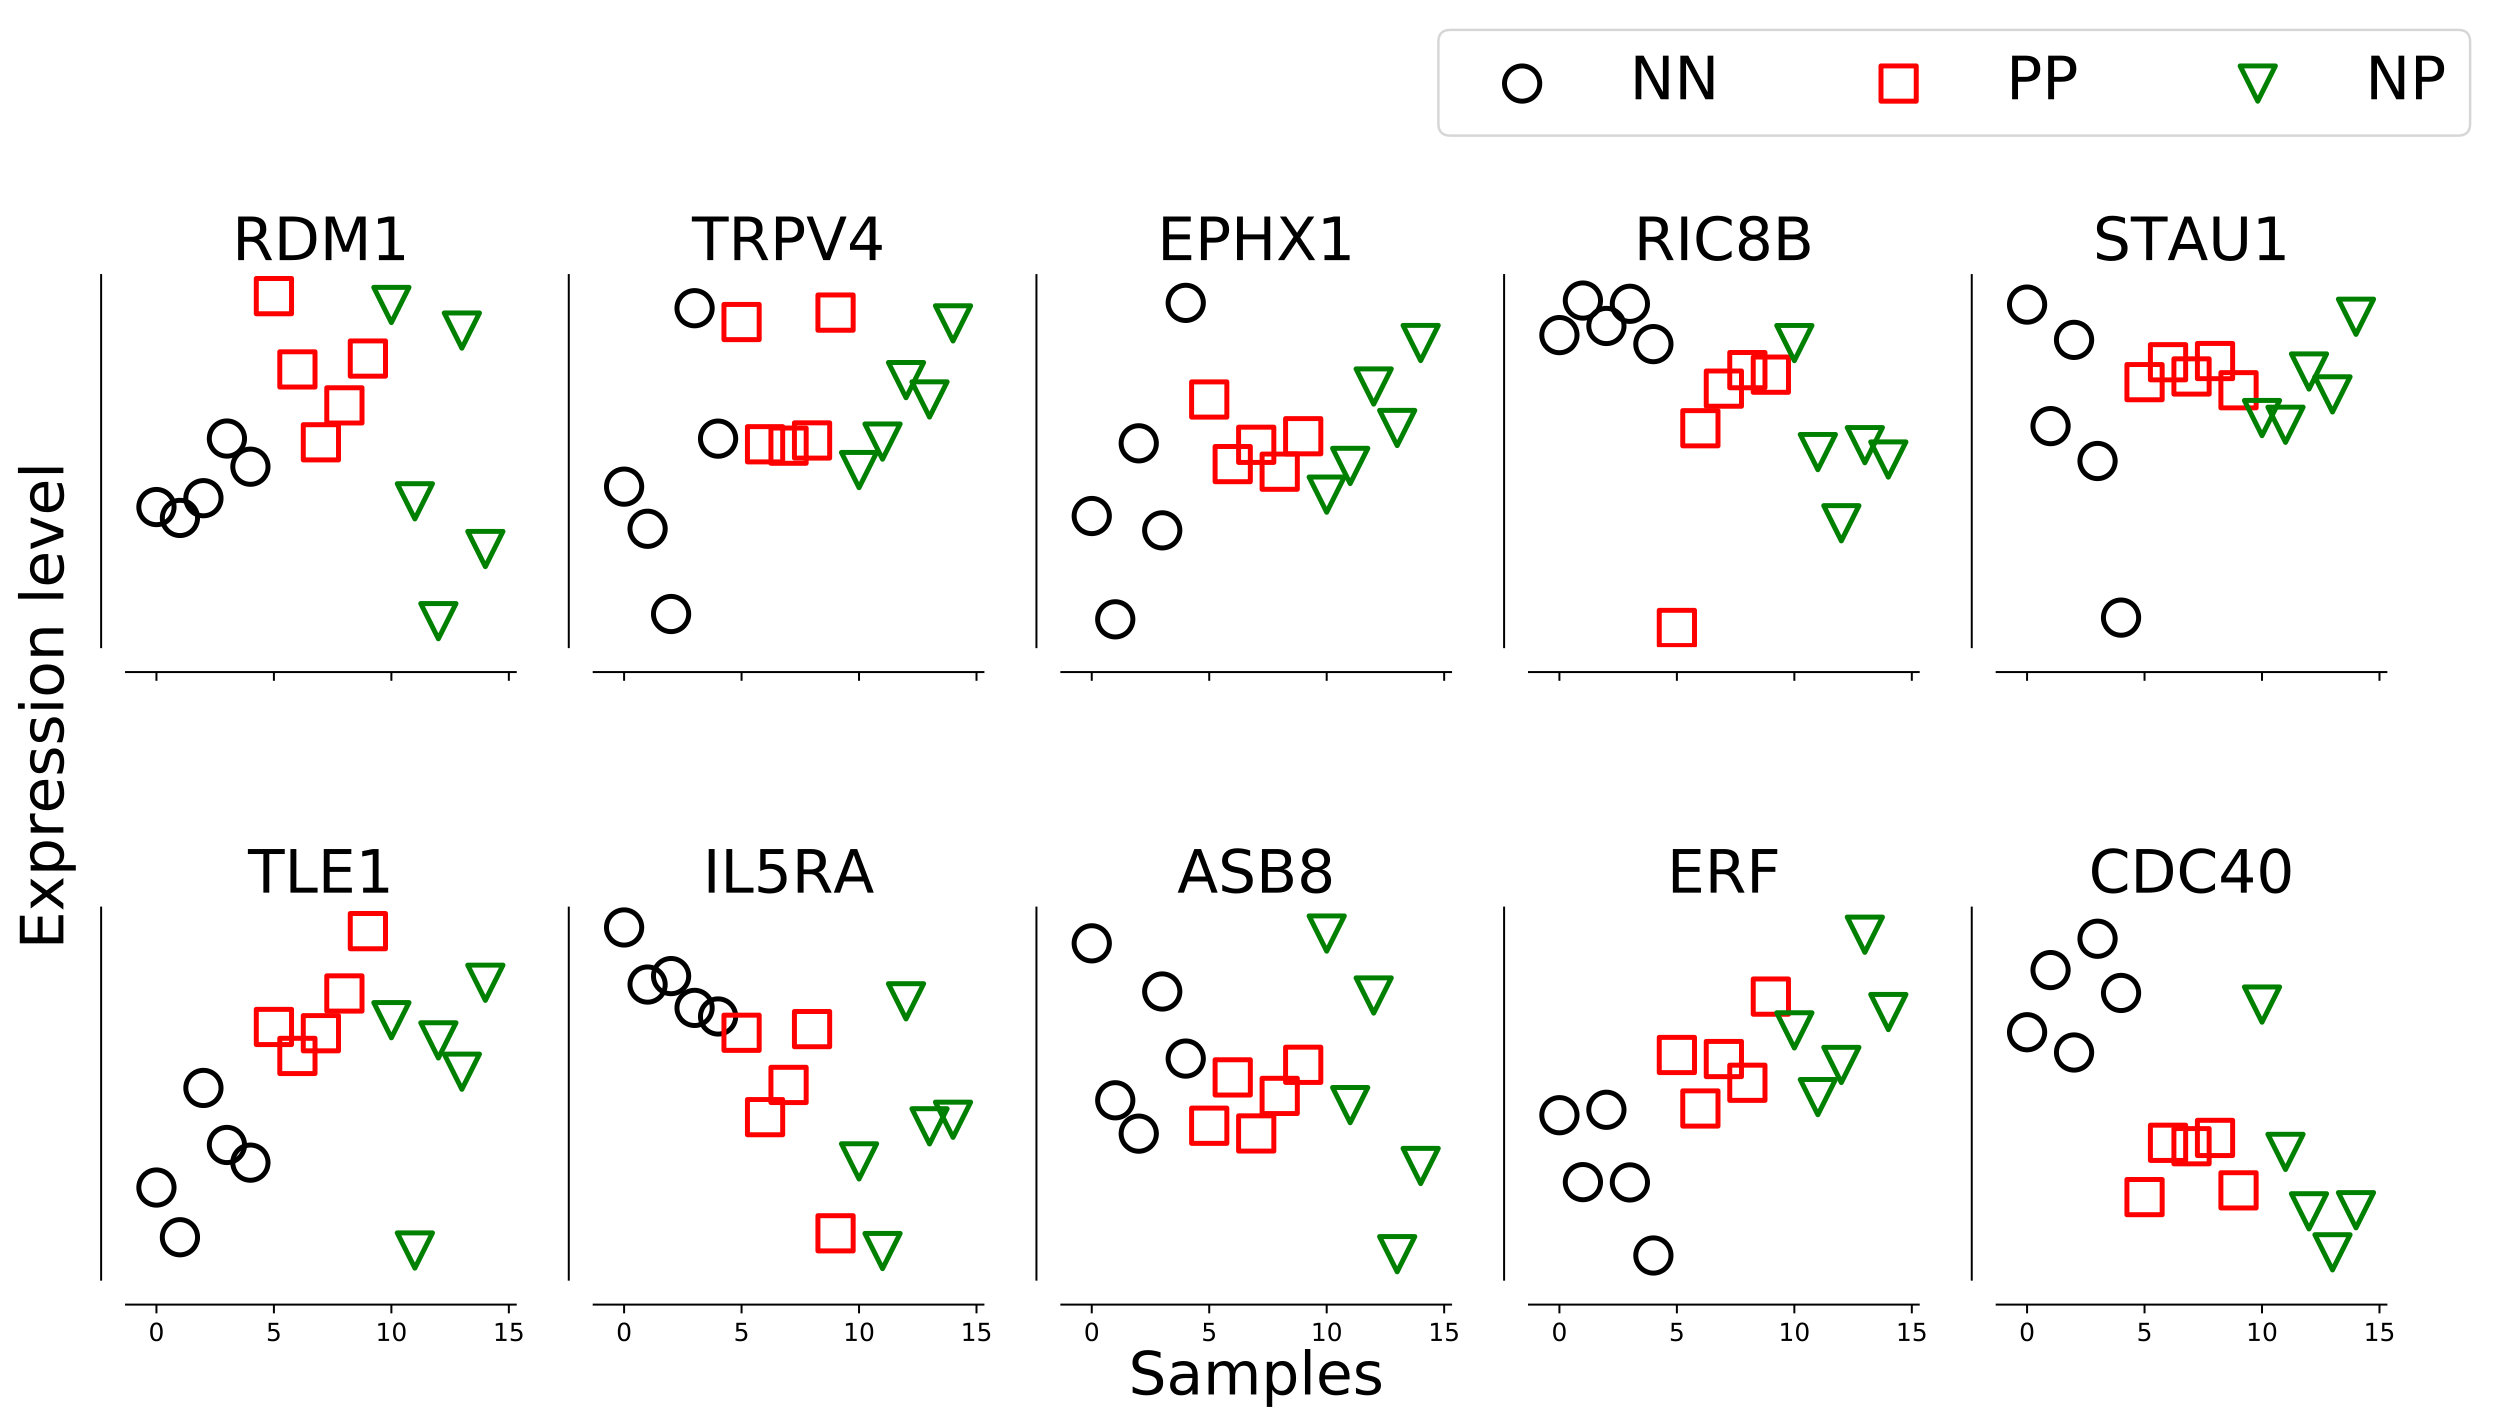 <?xml version="1.0" encoding="utf-8" standalone="no"?>
<!DOCTYPE svg PUBLIC "-//W3C//DTD SVG 1.1//EN"
  "http://www.w3.org/Graphics/SVG/1.1/DTD/svg11.dtd">
<!-- Created with matplotlib (http://matplotlib.org/) -->
<svg height="571.871pt" version="1.1" viewBox="0 0 1003.388 571.871" width="1003.388pt" xmlns="http://www.w3.org/2000/svg" xmlns:xlink="http://www.w3.org/1999/xlink">
 <defs>
  <style type="text/css">
*{stroke-linecap:butt;stroke-linejoin:round;}
  </style>
 </defs>
 <g id="figure_1">
  <g id="patch_1">
   <path d="M 0 571.871 
L 1003.388 571.871 
L 1003.388 0 
L 0 0 
z
" style="fill:#ffffff;"/>
  </g>
  <g id="axes_1">
   <g id="patch_2">
    <path d="M 50.587 259.733 
L 207.001 259.733 
L 207.001 110.4 
L 50.587 110.4 
z
" style="fill:#ffffff;"/>
   </g>
   <g id="PathCollection_1">
    <defs>
     <path d="M 0 7.071 
C 1.875 7.071 3.674 6.326 5 5 
C 6.326 3.674 7.071 1.875 7.071 0 
C 7.071 -1.875 6.326 -3.674 5 -5 
C 3.674 -6.326 1.875 -7.071 0 -7.071 
C -1.875 -7.071 -3.674 -6.326 -5 -5 
C -6.326 -3.674 -7.071 -1.875 -7.071 0 
C -7.071 1.875 -6.326 3.674 -5 5 
C -3.674 6.326 -1.875 7.071 0 7.071 
z
" id="C0_0_13f8bfee77"/>
    </defs>
    <g clip-path="url(#p53fed35346)">
     <use style="fill:none;stroke:#000000;stroke-width:2;" x="62.788" xlink:href="#C0_0_13f8bfee77" y="203.51"/>
    </g>
    <g clip-path="url(#p53fed35346)">
     <use style="fill:none;stroke:#000000;stroke-width:2;" x="72.218" xlink:href="#C0_0_13f8bfee77" y="207.879"/>
    </g>
    <g clip-path="url(#p53fed35346)">
     <use style="fill:none;stroke:#000000;stroke-width:2;" x="81.647" xlink:href="#C0_0_13f8bfee77" y="199.949"/>
    </g>
    <g clip-path="url(#p53fed35346)">
     <use style="fill:none;stroke:#000000;stroke-width:2;" x="91.077" xlink:href="#C0_0_13f8bfee77" y="176.013"/>
    </g>
    <g clip-path="url(#p53fed35346)">
     <use style="fill:none;stroke:#000000;stroke-width:2;" x="100.506" xlink:href="#C0_0_13f8bfee77" y="187.314"/>
    </g>
   </g>
   <g id="PathCollection_2">
    <path clip-path="url(#p53fed35346)" d="M 102.864 125.923 
L 117.007 125.923 
L 117.007 111.781 
L 102.864 111.781 
z
" style="fill:none;stroke:#ff0000;stroke-width:2;"/>
    <path clip-path="url(#p53fed35346)" d="M 112.294 155.337 
L 126.436 155.337 
L 126.436 141.195 
L 112.294 141.195 
z
" style="fill:none;stroke:#ff0000;stroke-width:2;"/>
    <path clip-path="url(#p53fed35346)" d="M 121.723 184.588 
L 135.865 184.588 
L 135.865 170.446 
L 121.723 170.446 
z
" style="fill:none;stroke:#ff0000;stroke-width:2;"/>
    <path clip-path="url(#p53fed35346)" d="M 131.153 169.771 
L 145.295 169.771 
L 145.295 155.629 
L 131.153 155.629 
z
" style="fill:none;stroke:#ff0000;stroke-width:2;"/>
    <path clip-path="url(#p53fed35346)" d="M 140.582 150.977 
L 154.724 150.977 
L 154.724 136.835 
L 140.582 136.835 
z
" style="fill:none;stroke:#ff0000;stroke-width:2;"/>
   </g>
   <g id="PathCollection_3">
    <path clip-path="url(#p53fed35346)" d="M 157.083 129.47 
L 164.154 115.328 
L 150.012 115.328 
z
" style="fill:none;stroke:#008000;stroke-width:2;"/>
    <path clip-path="url(#p53fed35346)" d="M 166.512 208.28 
L 173.583 194.138 
L 159.441 194.138 
z
" style="fill:none;stroke:#008000;stroke-width:2;"/>
    <path clip-path="url(#p53fed35346)" d="M 175.942 256.381 
L 183.013 242.239 
L 168.87 242.239 
z
" style="fill:none;stroke:#008000;stroke-width:2;"/>
    <path clip-path="url(#p53fed35346)" d="M 185.371 139.753 
L 192.442 125.611 
L 178.3 125.611 
z
" style="fill:none;stroke:#008000;stroke-width:2;"/>
    <path clip-path="url(#p53fed35346)" d="M 194.8 227.423 
L 201.871 213.281 
L 187.729 213.281 
z
" style="fill:none;stroke:#008000;stroke-width:2;"/>
   </g>
   <g id="matplotlib.axis_1">
    <g id="xtick_1">
     <g id="line2d_1">
      <defs>
       <path d="M 0 0 
L 0 3.5 
" id="med492fdb38" style="stroke:#000000;stroke-width:0.8;"/>
      </defs>
      <g>
       <use style="stroke:#000000;stroke-width:0.8;" x="62.788" xlink:href="#med492fdb38" y="269.733"/>
      </g>
     </g>
    </g>
    <g id="xtick_2">
     <g id="line2d_2">
      <g>
       <use style="stroke:#000000;stroke-width:0.8;" x="109.936" xlink:href="#med492fdb38" y="269.733"/>
      </g>
     </g>
    </g>
    <g id="xtick_3">
     <g id="line2d_3">
      <g>
       <use style="stroke:#000000;stroke-width:0.8;" x="157.083" xlink:href="#med492fdb38" y="269.733"/>
      </g>
     </g>
    </g>
    <g id="xtick_4">
     <g id="line2d_4">
      <g>
       <use style="stroke:#000000;stroke-width:0.8;" x="204.23" xlink:href="#med492fdb38" y="269.733"/>
      </g>
     </g>
    </g>
   </g>
   <g id="patch_3">
    <path d="M 40.587 259.733 
L 40.587 110.4 
" style="fill:none;stroke:#000000;stroke-linecap:square;stroke-linejoin:miter;stroke-width:0.8;"/>
   </g>
   <g id="patch_4">
    <path d="M 50.587 269.733 
L 207.001 269.733 
" style="fill:none;stroke:#000000;stroke-linecap:square;stroke-linejoin:miter;stroke-width:0.8;"/>
   </g>
   <g id="text_1">
    <!-- RDM1 -->
    <defs>
     <path d="M 44.391 34.188 
Q 47.562 33.109 50.562 29.594 
Q 53.562 26.078 56.594 19.922 
L 66.609 0 
L 56 0 
L 46.688 18.703 
Q 43.062 26.031 39.672 28.422 
Q 36.281 30.812 30.422 30.812 
L 19.672 30.812 
L 19.672 0 
L 9.812 0 
L 9.812 72.906 
L 32.078 72.906 
Q 44.578 72.906 50.734 67.672 
Q 56.891 62.453 56.891 51.906 
Q 56.891 45.016 53.688 40.469 
Q 50.484 35.938 44.391 34.188 
z
M 19.672 64.797 
L 19.672 38.922 
L 32.078 38.922 
Q 39.203 38.922 42.844 42.219 
Q 46.484 45.516 46.484 51.906 
Q 46.484 58.297 42.844 61.547 
Q 39.203 64.797 32.078 64.797 
z
" id="DejaVuSans-52"/>
     <path d="M 19.672 64.797 
L 19.672 8.109 
L 31.594 8.109 
Q 46.688 8.109 53.688 14.938 
Q 60.688 21.781 60.688 36.531 
Q 60.688 51.172 53.688 57.984 
Q 46.688 64.797 31.594 64.797 
z
M 9.812 72.906 
L 30.078 72.906 
Q 51.266 72.906 61.172 64.094 
Q 71.094 55.281 71.094 36.531 
Q 71.094 17.672 61.125 8.828 
Q 51.172 0 30.078 0 
L 9.812 0 
z
" id="DejaVuSans-44"/>
     <path d="M 9.812 72.906 
L 24.516 72.906 
L 43.109 23.297 
L 61.812 72.906 
L 76.516 72.906 
L 76.516 0 
L 66.891 0 
L 66.891 64.016 
L 48.094 14.016 
L 38.188 14.016 
L 19.391 64.016 
L 19.391 0 
L 9.812 0 
z
" id="DejaVuSans-4d"/>
     <path d="M 12.406 8.297 
L 28.516 8.297 
L 28.516 63.922 
L 10.984 60.406 
L 10.984 69.391 
L 28.422 72.906 
L 38.281 72.906 
L 38.281 8.297 
L 54.391 8.297 
L 54.391 0 
L 12.406 0 
z
" id="DejaVuSans-31"/>
    </defs>
    <g transform="translate(93.228 104.4)scale(0.24 -0.24)">
     <use xlink:href="#DejaVuSans-52"/>
     <use x="69.482" xlink:href="#DejaVuSans-44"/>
     <use x="146.484" xlink:href="#DejaVuSans-4d"/>
     <use x="232.764" xlink:href="#DejaVuSans-31"/>
    </g>
   </g>
  </g>
  <g id="axes_2">
   <g id="patch_5">
    <path d="M 238.284 259.733 
L 394.698 259.733 
L 394.698 110.4 
L 238.284 110.4 
z
" style="fill:#ffffff;"/>
   </g>
   <g id="PathCollection_4">
    <defs>
     <path d="M 0 7.071 
C 1.875 7.071 3.674 6.326 5 5 
C 6.326 3.674 7.071 1.875 7.071 0 
C 7.071 -1.875 6.326 -3.674 5 -5 
C 3.674 -6.326 1.875 -7.071 0 -7.071 
C -1.875 -7.071 -3.674 -6.326 -5 -5 
C -6.326 -3.674 -7.071 -1.875 -7.071 0 
C -7.071 1.875 -6.326 3.674 -5 5 
C -3.674 6.326 -1.875 7.071 0 7.071 
z
" id="C1_0_4e0ee4d578"/>
    </defs>
    <g clip-path="url(#pd80f907c6e)">
     <use style="fill:none;stroke:#000000;stroke-width:2;" x="250.485" xlink:href="#C1_0_4e0ee4d578" y="195.324"/>
    </g>
    <g clip-path="url(#pd80f907c6e)">
     <use style="fill:none;stroke:#000000;stroke-width:2;" x="259.914" xlink:href="#C1_0_4e0ee4d578" y="212.229"/>
    </g>
    <g clip-path="url(#pd80f907c6e)">
     <use style="fill:none;stroke:#000000;stroke-width:2;" x="269.344" xlink:href="#C1_0_4e0ee4d578" y="246.436"/>
    </g>
    <g clip-path="url(#pd80f907c6e)">
     <use style="fill:none;stroke:#000000;stroke-width:2;" x="278.773" xlink:href="#C1_0_4e0ee4d578" y="123.698"/>
    </g>
    <g clip-path="url(#pd80f907c6e)">
     <use style="fill:none;stroke:#000000;stroke-width:2;" x="288.203" xlink:href="#C1_0_4e0ee4d578" y="176.054"/>
    </g>
   </g>
   <g id="PathCollection_5">
    <path clip-path="url(#pd80f907c6e)" d="M 290.561 136.321 
L 304.703 136.321 
L 304.703 122.179 
L 290.561 122.179 
z
" style="fill:none;stroke:#ff0000;stroke-width:2;"/>
    <path clip-path="url(#pd80f907c6e)" d="M 299.99 185.378 
L 314.133 185.378 
L 314.133 171.236 
L 299.99 171.236 
z
" style="fill:none;stroke:#ff0000;stroke-width:2;"/>
    <path clip-path="url(#pd80f907c6e)" d="M 309.42 185.938 
L 323.562 185.938 
L 323.562 171.796 
L 309.42 171.796 
z
" style="fill:none;stroke:#ff0000;stroke-width:2;"/>
    <path clip-path="url(#pd80f907c6e)" d="M 318.849 183.855 
L 332.991 183.855 
L 332.991 169.713 
L 318.849 169.713 
z
" style="fill:none;stroke:#ff0000;stroke-width:2;"/>
    <path clip-path="url(#pd80f907c6e)" d="M 328.279 132.537 
L 342.421 132.537 
L 342.421 118.395 
L 328.279 118.395 
z
" style="fill:none;stroke:#ff0000;stroke-width:2;"/>
   </g>
   <g id="PathCollection_6">
    <path clip-path="url(#pd80f907c6e)" d="M 344.779 195.734 
L 351.85 181.592 
L 337.708 181.592 
z
" style="fill:none;stroke:#008000;stroke-width:2;"/>
    <path clip-path="url(#pd80f907c6e)" d="M 354.209 184.309 
L 361.28 170.167 
L 347.138 170.167 
z
" style="fill:none;stroke:#008000;stroke-width:2;"/>
    <path clip-path="url(#pd80f907c6e)" d="M 363.638 159.638 
L 370.709 145.496 
L 356.567 145.496 
z
" style="fill:none;stroke:#008000;stroke-width:2;"/>
    <path clip-path="url(#pd80f907c6e)" d="M 373.068 167.395 
L 380.139 153.253 
L 365.996 153.253 
z
" style="fill:none;stroke:#008000;stroke-width:2;"/>
    <path clip-path="url(#pd80f907c6e)" d="M 382.497 136.86 
L 389.568 122.718 
L 375.426 122.718 
z
" style="fill:none;stroke:#008000;stroke-width:2;"/>
   </g>
   <g id="matplotlib.axis_2">
    <g id="xtick_5">
     <g id="line2d_5">
      <g>
       <use style="stroke:#000000;stroke-width:0.8;" x="250.485" xlink:href="#med492fdb38" y="269.733"/>
      </g>
     </g>
    </g>
    <g id="xtick_6">
     <g id="line2d_6">
      <g>
       <use style="stroke:#000000;stroke-width:0.8;" x="297.632" xlink:href="#med492fdb38" y="269.733"/>
      </g>
     </g>
    </g>
    <g id="xtick_7">
     <g id="line2d_7">
      <g>
       <use style="stroke:#000000;stroke-width:0.8;" x="344.779" xlink:href="#med492fdb38" y="269.733"/>
      </g>
     </g>
    </g>
    <g id="xtick_8">
     <g id="line2d_8">
      <g>
       <use style="stroke:#000000;stroke-width:0.8;" x="391.926" xlink:href="#med492fdb38" y="269.733"/>
      </g>
     </g>
    </g>
   </g>
   <g id="patch_6">
    <path d="M 228.284 259.733 
L 228.284 110.4 
" style="fill:none;stroke:#000000;stroke-linecap:square;stroke-linejoin:miter;stroke-width:0.8;"/>
   </g>
   <g id="patch_7">
    <path d="M 238.284 269.733 
L 394.698 269.733 
" style="fill:none;stroke:#000000;stroke-linecap:square;stroke-linejoin:miter;stroke-width:0.8;"/>
   </g>
   <g id="text_2">
    <!-- TRPV4 -->
    <defs>
     <path d="M -0.297 72.906 
L 61.375 72.906 
L 61.375 64.594 
L 35.5 64.594 
L 35.5 0 
L 25.594 0 
L 25.594 64.594 
L -0.297 64.594 
z
" id="DejaVuSans-54"/>
     <path d="M 19.672 64.797 
L 19.672 37.406 
L 32.078 37.406 
Q 38.969 37.406 42.719 40.969 
Q 46.484 44.531 46.484 51.125 
Q 46.484 57.672 42.719 61.234 
Q 38.969 64.797 32.078 64.797 
z
M 9.812 72.906 
L 32.078 72.906 
Q 44.344 72.906 50.609 67.359 
Q 56.891 61.812 56.891 51.125 
Q 56.891 40.328 50.609 34.812 
Q 44.344 29.297 32.078 29.297 
L 19.672 29.297 
L 19.672 0 
L 9.812 0 
z
" id="DejaVuSans-50"/>
     <path d="M 28.609 0 
L 0.781 72.906 
L 11.078 72.906 
L 34.188 11.531 
L 57.328 72.906 
L 67.578 72.906 
L 39.797 0 
z
" id="DejaVuSans-56"/>
     <path d="M 37.797 64.312 
L 12.891 25.391 
L 37.797 25.391 
z
M 35.203 72.906 
L 47.609 72.906 
L 47.609 25.391 
L 58.016 25.391 
L 58.016 17.188 
L 47.609 17.188 
L 47.609 0 
L 37.797 0 
L 37.797 17.188 
L 4.891 17.188 
L 4.891 26.703 
z
" id="DejaVuSans-34"/>
    </defs>
    <g transform="translate(277.744 104.4)scale(0.24 -0.24)">
     <use xlink:href="#DejaVuSans-54"/>
     <use x="61.084" xlink:href="#DejaVuSans-52"/>
     <use x="130.566" xlink:href="#DejaVuSans-50"/>
     <use x="190.869" xlink:href="#DejaVuSans-56"/>
     <use x="259.277" xlink:href="#DejaVuSans-34"/>
    </g>
   </g>
  </g>
  <g id="axes_3">
   <g id="patch_8">
    <path d="M 425.981 259.733 
L 582.394 259.733 
L 582.394 110.4 
L 425.981 110.4 
z
" style="fill:#ffffff;"/>
   </g>
   <g id="PathCollection_7">
    <defs>
     <path d="M 0 7.071 
C 1.875 7.071 3.674 6.326 5 5 
C 6.326 3.674 7.071 1.875 7.071 0 
C 7.071 -1.875 6.326 -3.674 5 -5 
C 3.674 -6.326 1.875 -7.071 0 -7.071 
C -1.875 -7.071 -3.674 -6.326 -5 -5 
C -6.326 -3.674 -7.071 -1.875 -7.071 0 
C -7.071 1.875 -6.326 3.674 -5 5 
C -3.674 6.326 -1.875 7.071 0 7.071 
z
" id="C2_0_c34a4e6060"/>
    </defs>
    <g clip-path="url(#p648cf43752)">
     <use style="fill:none;stroke:#000000;stroke-width:2;" x="438.181" xlink:href="#C2_0_c34a4e6060" y="207.107"/>
    </g>
    <g clip-path="url(#p648cf43752)">
     <use style="fill:none;stroke:#000000;stroke-width:2;" x="447.611" xlink:href="#C2_0_c34a4e6060" y="248.573"/>
    </g>
    <g clip-path="url(#p648cf43752)">
     <use style="fill:none;stroke:#000000;stroke-width:2;" x="457.04" xlink:href="#C2_0_c34a4e6060" y="177.929"/>
    </g>
    <g clip-path="url(#p648cf43752)">
     <use style="fill:none;stroke:#000000;stroke-width:2;" x="466.47" xlink:href="#C2_0_c34a4e6060" y="212.859"/>
    </g>
    <g clip-path="url(#p648cf43752)">
     <use style="fill:none;stroke:#000000;stroke-width:2;" x="475.899" xlink:href="#C2_0_c34a4e6060" y="121.561"/>
    </g>
   </g>
   <g id="PathCollection_8">
    <path clip-path="url(#p648cf43752)" d="M 478.258 167.412 
L 492.4 167.412 
L 492.4 153.27 
L 478.258 153.27 
z
" style="fill:none;stroke:#ff0000;stroke-width:2;"/>
    <path clip-path="url(#p648cf43752)" d="M 487.687 193.337 
L 501.829 193.337 
L 501.829 179.195 
L 487.687 179.195 
z
" style="fill:none;stroke:#ff0000;stroke-width:2;"/>
    <path clip-path="url(#p648cf43752)" d="M 497.116 185.596 
L 511.259 185.596 
L 511.259 171.454 
L 497.116 171.454 
z
" style="fill:none;stroke:#ff0000;stroke-width:2;"/>
    <path clip-path="url(#p648cf43752)" d="M 506.546 196.382 
L 520.688 196.382 
L 520.688 182.24 
L 506.546 182.24 
z
" style="fill:none;stroke:#ff0000;stroke-width:2;"/>
    <path clip-path="url(#p648cf43752)" d="M 515.975 182.152 
L 530.117 182.152 
L 530.117 168.009 
L 515.975 168.009 
z
" style="fill:none;stroke:#ff0000;stroke-width:2;"/>
   </g>
   <g id="PathCollection_9">
    <path clip-path="url(#p648cf43752)" d="M 532.476 205.597 
L 539.547 191.455 
L 525.405 191.455 
z
" style="fill:none;stroke:#008000;stroke-width:2;"/>
    <path clip-path="url(#p648cf43752)" d="M 541.905 194.079 
L 548.976 179.937 
L 534.834 179.937 
z
" style="fill:none;stroke:#008000;stroke-width:2;"/>
    <path clip-path="url(#p648cf43752)" d="M 551.335 162.2 
L 558.406 148.058 
L 544.264 148.058 
z
" style="fill:none;stroke:#008000;stroke-width:2;"/>
    <path clip-path="url(#p648cf43752)" d="M 560.764 178.848 
L 567.835 164.706 
L 553.693 164.706 
z
" style="fill:none;stroke:#008000;stroke-width:2;"/>
    <path clip-path="url(#p648cf43752)" d="M 570.194 144.742 
L 577.265 130.6 
L 563.122 130.6 
z
" style="fill:none;stroke:#008000;stroke-width:2;"/>
   </g>
   <g id="matplotlib.axis_3">
    <g id="xtick_9">
     <g id="line2d_9">
      <g>
       <use style="stroke:#000000;stroke-width:0.8;" x="438.181" xlink:href="#med492fdb38" y="269.733"/>
      </g>
     </g>
    </g>
    <g id="xtick_10">
     <g id="line2d_10">
      <g>
       <use style="stroke:#000000;stroke-width:0.8;" x="485.329" xlink:href="#med492fdb38" y="269.733"/>
      </g>
     </g>
    </g>
    <g id="xtick_11">
     <g id="line2d_11">
      <g>
       <use style="stroke:#000000;stroke-width:0.8;" x="532.476" xlink:href="#med492fdb38" y="269.733"/>
      </g>
     </g>
    </g>
    <g id="xtick_12">
     <g id="line2d_12">
      <g>
       <use style="stroke:#000000;stroke-width:0.8;" x="579.623" xlink:href="#med492fdb38" y="269.733"/>
      </g>
     </g>
    </g>
   </g>
   <g id="patch_9">
    <path d="M 415.981 259.733 
L 415.981 110.4 
" style="fill:none;stroke:#000000;stroke-linecap:square;stroke-linejoin:miter;stroke-width:0.8;"/>
   </g>
   <g id="patch_10">
    <path d="M 425.981 269.733 
L 582.394 269.733 
" style="fill:none;stroke:#000000;stroke-linecap:square;stroke-linejoin:miter;stroke-width:0.8;"/>
   </g>
   <g id="text_3">
    <!-- EPHX1 -->
    <defs>
     <path d="M 9.812 72.906 
L 55.906 72.906 
L 55.906 64.594 
L 19.672 64.594 
L 19.672 43.016 
L 54.391 43.016 
L 54.391 34.719 
L 19.672 34.719 
L 19.672 8.297 
L 56.781 8.297 
L 56.781 0 
L 9.812 0 
z
" id="DejaVuSans-45"/>
     <path d="M 9.812 72.906 
L 19.672 72.906 
L 19.672 43.016 
L 55.516 43.016 
L 55.516 72.906 
L 65.375 72.906 
L 65.375 0 
L 55.516 0 
L 55.516 34.719 
L 19.672 34.719 
L 19.672 0 
L 9.812 0 
z
" id="DejaVuSans-48"/>
     <path d="M 6.297 72.906 
L 16.891 72.906 
L 35.016 45.797 
L 53.219 72.906 
L 63.812 72.906 
L 40.375 37.891 
L 65.375 0 
L 54.781 0 
L 34.281 31 
L 13.625 0 
L 2.984 0 
L 29 38.922 
z
" id="DejaVuSans-58"/>
    </defs>
    <g transform="translate(464.49 104.4)scale(0.24 -0.24)">
     <use xlink:href="#DejaVuSans-45"/>
     <use x="63.184" xlink:href="#DejaVuSans-50"/>
     <use x="123.486" xlink:href="#DejaVuSans-48"/>
     <use x="198.682" xlink:href="#DejaVuSans-58"/>
     <use x="267.188" xlink:href="#DejaVuSans-31"/>
    </g>
   </g>
  </g>
  <g id="axes_4">
   <g id="patch_11">
    <path d="M 613.677 259.733 
L 770.091 259.733 
L 770.091 110.4 
L 613.677 110.4 
z
" style="fill:#ffffff;"/>
   </g>
   <g id="PathCollection_10">
    <defs>
     <path d="M 0 7.071 
C 1.875 7.071 3.674 6.326 5 5 
C 6.326 3.674 7.071 1.875 7.071 0 
C 7.071 -1.875 6.326 -3.674 5 -5 
C 3.674 -6.326 1.875 -7.071 0 -7.071 
C -1.875 -7.071 -3.674 -6.326 -5 -5 
C -6.326 -3.674 -7.071 -1.875 -7.071 0 
C -7.071 1.875 -6.326 3.674 -5 5 
C -3.674 6.326 -1.875 7.071 0 7.071 
z
" id="C3_0_b54cae0bd9"/>
    </defs>
    <g clip-path="url(#p2e5c2eb66b)">
     <use style="fill:none;stroke:#000000;stroke-width:2;" x="625.878" xlink:href="#C3_0_b54cae0bd9" y="134.497"/>
    </g>
    <g clip-path="url(#p2e5c2eb66b)">
     <use style="fill:none;stroke:#000000;stroke-width:2;" x="635.307" xlink:href="#C3_0_b54cae0bd9" y="120.628"/>
    </g>
    <g clip-path="url(#p2e5c2eb66b)">
     <use style="fill:none;stroke:#000000;stroke-width:2;" x="644.737" xlink:href="#C3_0_b54cae0bd9" y="130.832"/>
    </g>
    <g clip-path="url(#p2e5c2eb66b)">
     <use style="fill:none;stroke:#000000;stroke-width:2;" x="654.166" xlink:href="#C3_0_b54cae0bd9" y="121.933"/>
    </g>
    <g clip-path="url(#p2e5c2eb66b)">
     <use style="fill:none;stroke:#000000;stroke-width:2;" x="663.596" xlink:href="#C3_0_b54cae0bd9" y="138.111"/>
    </g>
   </g>
   <g id="PathCollection_11">
    <path clip-path="url(#p2e5c2eb66b)" d="M 665.954 259.103 
L 680.096 259.103 
L 680.096 244.961 
L 665.954 244.961 
z
" style="fill:none;stroke:#ff0000;stroke-width:2;"/>
    <path clip-path="url(#p2e5c2eb66b)" d="M 675.384 178.953 
L 689.526 178.953 
L 689.526 164.811 
L 675.384 164.811 
z
" style="fill:none;stroke:#ff0000;stroke-width:2;"/>
    <path clip-path="url(#p2e5c2eb66b)" d="M 684.813 163.045 
L 698.955 163.045 
L 698.955 148.903 
L 684.813 148.903 
z
" style="fill:none;stroke:#ff0000;stroke-width:2;"/>
    <path clip-path="url(#p2e5c2eb66b)" d="M 694.242 155.626 
L 708.385 155.626 
L 708.385 141.483 
L 694.242 141.483 
z
" style="fill:none;stroke:#ff0000;stroke-width:2;"/>
    <path clip-path="url(#p2e5c2eb66b)" d="M 703.672 157.442 
L 717.814 157.442 
L 717.814 143.3 
L 703.672 143.3 
z
" style="fill:none;stroke:#ff0000;stroke-width:2;"/>
   </g>
   <g id="PathCollection_12">
    <path clip-path="url(#p2e5c2eb66b)" d="M 720.172 144.77 
L 727.243 130.628 
L 713.101 130.628 
z
" style="fill:none;stroke:#008000;stroke-width:2;"/>
    <path clip-path="url(#p2e5c2eb66b)" d="M 729.602 188.52 
L 736.673 174.378 
L 722.531 174.378 
z
" style="fill:none;stroke:#008000;stroke-width:2;"/>
    <path clip-path="url(#p2e5c2eb66b)" d="M 739.031 217.09 
L 746.102 202.948 
L 731.96 202.948 
z
" style="fill:none;stroke:#008000;stroke-width:2;"/>
    <path clip-path="url(#p2e5c2eb66b)" d="M 748.461 185.736 
L 755.532 171.594 
L 741.39 171.594 
z
" style="fill:none;stroke:#008000;stroke-width:2;"/>
    <path clip-path="url(#p2e5c2eb66b)" d="M 757.89 191.509 
L 764.961 177.366 
L 750.819 177.366 
z
" style="fill:none;stroke:#008000;stroke-width:2;"/>
   </g>
   <g id="matplotlib.axis_4">
    <g id="xtick_13">
     <g id="line2d_13">
      <g>
       <use style="stroke:#000000;stroke-width:0.8;" x="625.878" xlink:href="#med492fdb38" y="269.733"/>
      </g>
     </g>
    </g>
    <g id="xtick_14">
     <g id="line2d_14">
      <g>
       <use style="stroke:#000000;stroke-width:0.8;" x="673.025" xlink:href="#med492fdb38" y="269.733"/>
      </g>
     </g>
    </g>
    <g id="xtick_15">
     <g id="line2d_15">
      <g>
       <use style="stroke:#000000;stroke-width:0.8;" x="720.172" xlink:href="#med492fdb38" y="269.733"/>
      </g>
     </g>
    </g>
    <g id="xtick_16">
     <g id="line2d_16">
      <g>
       <use style="stroke:#000000;stroke-width:0.8;" x="767.319" xlink:href="#med492fdb38" y="269.733"/>
      </g>
     </g>
    </g>
   </g>
   <g id="patch_12">
    <path d="M 603.677 259.733 
L 603.677 110.4 
" style="fill:none;stroke:#000000;stroke-linecap:square;stroke-linejoin:miter;stroke-width:0.8;"/>
   </g>
   <g id="patch_13">
    <path d="M 613.677 269.733 
L 770.091 269.733 
" style="fill:none;stroke:#000000;stroke-linecap:square;stroke-linejoin:miter;stroke-width:0.8;"/>
   </g>
   <g id="text_4">
    <!-- RIC8B -->
    <defs>
     <path d="M 9.812 72.906 
L 19.672 72.906 
L 19.672 0 
L 9.812 0 
z
" id="DejaVuSans-49"/>
     <path d="M 64.406 67.281 
L 64.406 56.891 
Q 59.422 61.531 53.781 63.812 
Q 48.141 66.109 41.797 66.109 
Q 29.297 66.109 22.656 58.469 
Q 16.016 50.828 16.016 36.375 
Q 16.016 21.969 22.656 14.328 
Q 29.297 6.688 41.797 6.688 
Q 48.141 6.688 53.781 8.984 
Q 59.422 11.281 64.406 15.922 
L 64.406 5.609 
Q 59.234 2.094 53.438 0.328 
Q 47.656 -1.422 41.219 -1.422 
Q 24.656 -1.422 15.125 8.703 
Q 5.609 18.844 5.609 36.375 
Q 5.609 53.953 15.125 64.078 
Q 24.656 74.219 41.219 74.219 
Q 47.75 74.219 53.531 72.484 
Q 59.328 70.75 64.406 67.281 
z
" id="DejaVuSans-43"/>
     <path d="M 31.781 34.625 
Q 24.75 34.625 20.719 30.859 
Q 16.703 27.094 16.703 20.516 
Q 16.703 13.922 20.719 10.156 
Q 24.75 6.391 31.781 6.391 
Q 38.812 6.391 42.859 10.172 
Q 46.922 13.969 46.922 20.516 
Q 46.922 27.094 42.891 30.859 
Q 38.875 34.625 31.781 34.625 
z
M 21.922 38.812 
Q 15.578 40.375 12.031 44.719 
Q 8.5 49.078 8.5 55.328 
Q 8.5 64.062 14.719 69.141 
Q 20.953 74.219 31.781 74.219 
Q 42.672 74.219 48.875 69.141 
Q 55.078 64.062 55.078 55.328 
Q 55.078 49.078 51.531 44.719 
Q 48 40.375 41.703 38.812 
Q 48.828 37.156 52.797 32.312 
Q 56.781 27.484 56.781 20.516 
Q 56.781 9.906 50.312 4.234 
Q 43.844 -1.422 31.781 -1.422 
Q 19.734 -1.422 13.25 4.234 
Q 6.781 9.906 6.781 20.516 
Q 6.781 27.484 10.781 32.312 
Q 14.797 37.156 21.922 38.812 
z
M 18.312 54.391 
Q 18.312 48.734 21.844 45.562 
Q 25.391 42.391 31.781 42.391 
Q 38.141 42.391 41.719 45.562 
Q 45.312 48.734 45.312 54.391 
Q 45.312 60.062 41.719 63.234 
Q 38.141 66.406 31.781 66.406 
Q 25.391 66.406 21.844 63.234 
Q 18.312 60.062 18.312 54.391 
z
" id="DejaVuSans-38"/>
     <path d="M 19.672 34.812 
L 19.672 8.109 
L 35.5 8.109 
Q 43.453 8.109 47.281 11.406 
Q 51.125 14.703 51.125 21.484 
Q 51.125 28.328 47.281 31.562 
Q 43.453 34.812 35.5 34.812 
z
M 19.672 64.797 
L 19.672 42.828 
L 34.281 42.828 
Q 41.5 42.828 45.031 45.531 
Q 48.578 48.25 48.578 53.812 
Q 48.578 59.328 45.031 62.062 
Q 41.5 64.797 34.281 64.797 
z
M 9.812 72.906 
L 35.016 72.906 
Q 46.297 72.906 52.391 68.219 
Q 58.5 63.531 58.5 54.891 
Q 58.5 48.188 55.375 44.234 
Q 52.25 40.281 46.188 39.312 
Q 53.469 37.75 57.5 32.781 
Q 61.531 27.828 61.531 20.406 
Q 61.531 10.641 54.891 5.312 
Q 48.25 0 35.984 0 
L 9.812 0 
z
" id="DejaVuSans-42"/>
    </defs>
    <g transform="translate(655.758 104.4)scale(0.24 -0.24)">
     <use xlink:href="#DejaVuSans-52"/>
     <use x="69.482" xlink:href="#DejaVuSans-49"/>
     <use x="98.975" xlink:href="#DejaVuSans-43"/>
     <use x="168.799" xlink:href="#DejaVuSans-38"/>
     <use x="232.422" xlink:href="#DejaVuSans-42"/>
    </g>
   </g>
  </g>
  <g id="axes_5">
   <g id="patch_14">
    <path d="M 801.374 259.733 
L 957.788 259.733 
L 957.788 110.4 
L 801.374 110.4 
z
" style="fill:#ffffff;"/>
   </g>
   <g id="PathCollection_13">
    <defs>
     <path d="M 0 7.071 
C 1.875 7.071 3.674 6.326 5 5 
C 6.326 3.674 7.071 1.875 7.071 0 
C 7.071 -1.875 6.326 -3.674 5 -5 
C 3.674 -6.326 1.875 -7.071 0 -7.071 
C -1.875 -7.071 -3.674 -6.326 -5 -5 
C -6.326 -3.674 -7.071 -1.875 -7.071 0 
C -7.071 1.875 -6.326 3.674 -5 5 
C -3.674 6.326 -1.875 7.071 0 7.071 
z
" id="C4_0_c05970bc72"/>
    </defs>
    <g clip-path="url(#p4c616c486d)">
     <use style="fill:none;stroke:#000000;stroke-width:2;" x="813.575" xlink:href="#C4_0_c05970bc72" y="122.25"/>
    </g>
    <g clip-path="url(#p4c616c486d)">
     <use style="fill:none;stroke:#000000;stroke-width:2;" x="823.004" xlink:href="#C4_0_c05970bc72" y="171.024"/>
    </g>
    <g clip-path="url(#p4c616c486d)">
     <use style="fill:none;stroke:#000000;stroke-width:2;" x="832.433" xlink:href="#C4_0_c05970bc72" y="136.414"/>
    </g>
    <g clip-path="url(#p4c616c486d)">
     <use style="fill:none;stroke:#000000;stroke-width:2;" x="841.863" xlink:href="#C4_0_c05970bc72" y="185.024"/>
    </g>
    <g clip-path="url(#p4c616c486d)">
     <use style="fill:none;stroke:#000000;stroke-width:2;" x="851.292" xlink:href="#C4_0_c05970bc72" y="247.883"/>
    </g>
   </g>
   <g id="PathCollection_14">
    <path clip-path="url(#p4c616c486d)" d="M 853.651 160.451 
L 867.793 160.451 
L 867.793 146.309 
L 853.651 146.309 
z
" style="fill:none;stroke:#ff0000;stroke-width:2;"/>
    <path clip-path="url(#p4c616c486d)" d="M 863.08 152.463 
L 877.222 152.463 
L 877.222 138.321 
L 863.08 138.321 
z
" style="fill:none;stroke:#ff0000;stroke-width:2;"/>
    <path clip-path="url(#p4c616c486d)" d="M 872.51 158.169 
L 886.652 158.169 
L 886.652 144.027 
L 872.51 144.027 
z
" style="fill:none;stroke:#ff0000;stroke-width:2;"/>
    <path clip-path="url(#p4c616c486d)" d="M 881.939 151.982 
L 896.081 151.982 
L 896.081 137.84 
L 881.939 137.84 
z
" style="fill:none;stroke:#ff0000;stroke-width:2;"/>
    <path clip-path="url(#p4c616c486d)" d="M 891.368 163.697 
L 905.511 163.697 
L 905.511 149.555 
L 891.368 149.555 
z
" style="fill:none;stroke:#ff0000;stroke-width:2;"/>
   </g>
   <g id="PathCollection_15">
    <path clip-path="url(#p4c616c486d)" d="M 907.869 174.867 
L 914.94 160.725 
L 900.798 160.725 
z
" style="fill:none;stroke:#008000;stroke-width:2;"/>
    <path clip-path="url(#p4c616c486d)" d="M 917.298 177.549 
L 924.369 163.407 
L 910.227 163.407 
z
" style="fill:none;stroke:#008000;stroke-width:2;"/>
    <path clip-path="url(#p4c616c486d)" d="M 926.728 156.171 
L 933.799 142.029 
L 919.657 142.029 
z
" style="fill:none;stroke:#008000;stroke-width:2;"/>
    <path clip-path="url(#p4c616c486d)" d="M 936.157 165.366 
L 943.228 151.224 
L 929.086 151.224 
z
" style="fill:none;stroke:#008000;stroke-width:2;"/>
    <path clip-path="url(#p4c616c486d)" d="M 945.587 134.204 
L 952.658 120.062 
L 938.516 120.062 
z
" style="fill:none;stroke:#008000;stroke-width:2;"/>
   </g>
   <g id="matplotlib.axis_5">
    <g id="xtick_17">
     <g id="line2d_17">
      <g>
       <use style="stroke:#000000;stroke-width:0.8;" x="813.575" xlink:href="#med492fdb38" y="269.733"/>
      </g>
     </g>
    </g>
    <g id="xtick_18">
     <g id="line2d_18">
      <g>
       <use style="stroke:#000000;stroke-width:0.8;" x="860.722" xlink:href="#med492fdb38" y="269.733"/>
      </g>
     </g>
    </g>
    <g id="xtick_19">
     <g id="line2d_19">
      <g>
       <use style="stroke:#000000;stroke-width:0.8;" x="907.869" xlink:href="#med492fdb38" y="269.733"/>
      </g>
     </g>
    </g>
    <g id="xtick_20">
     <g id="line2d_20">
      <g>
       <use style="stroke:#000000;stroke-width:0.8;" x="955.016" xlink:href="#med492fdb38" y="269.733"/>
      </g>
     </g>
    </g>
   </g>
   <g id="patch_15">
    <path d="M 791.374 259.733 
L 791.374 110.4 
" style="fill:none;stroke:#000000;stroke-linecap:square;stroke-linejoin:miter;stroke-width:0.8;"/>
   </g>
   <g id="patch_16">
    <path d="M 801.374 269.733 
L 957.788 269.733 
" style="fill:none;stroke:#000000;stroke-linecap:square;stroke-linejoin:miter;stroke-width:0.8;"/>
   </g>
   <g id="text_5">
    <!-- STAU1 -->
    <defs>
     <path d="M 53.516 70.516 
L 53.516 60.891 
Q 47.906 63.578 42.922 64.891 
Q 37.938 66.219 33.297 66.219 
Q 25.25 66.219 20.875 63.094 
Q 16.5 59.969 16.5 54.203 
Q 16.5 49.359 19.406 46.891 
Q 22.312 44.438 30.422 42.922 
L 36.375 41.703 
Q 47.406 39.594 52.656 34.297 
Q 57.906 29 57.906 20.125 
Q 57.906 9.516 50.797 4.047 
Q 43.703 -1.422 29.984 -1.422 
Q 24.812 -1.422 18.969 -0.25 
Q 13.141 0.922 6.891 3.219 
L 6.891 13.375 
Q 12.891 10.016 18.656 8.297 
Q 24.422 6.594 29.984 6.594 
Q 38.422 6.594 43.016 9.906 
Q 47.609 13.234 47.609 19.391 
Q 47.609 24.75 44.312 27.781 
Q 41.016 30.812 33.5 32.328 
L 27.484 33.5 
Q 16.453 35.688 11.516 40.375 
Q 6.594 45.062 6.594 53.422 
Q 6.594 63.094 13.406 68.656 
Q 20.219 74.219 32.172 74.219 
Q 37.312 74.219 42.625 73.281 
Q 47.953 72.359 53.516 70.516 
z
" id="DejaVuSans-53"/>
     <path d="M 34.188 63.188 
L 20.797 26.906 
L 47.609 26.906 
z
M 28.609 72.906 
L 39.797 72.906 
L 67.578 0 
L 57.328 0 
L 50.688 18.703 
L 17.828 18.703 
L 11.188 0 
L 0.781 0 
z
" id="DejaVuSans-41"/>
     <path d="M 8.688 72.906 
L 18.609 72.906 
L 18.609 28.609 
Q 18.609 16.891 22.844 11.734 
Q 27.094 6.594 36.625 6.594 
Q 46.094 6.594 50.344 11.734 
Q 54.594 16.891 54.594 28.609 
L 54.594 72.906 
L 64.5 72.906 
L 64.5 27.391 
Q 64.5 13.141 57.438 5.859 
Q 50.391 -1.422 36.625 -1.422 
Q 22.797 -1.422 15.734 5.859 
Q 8.688 13.141 8.688 27.391 
z
" id="DejaVuSans-55"/>
    </defs>
    <g transform="translate(840.02 104.4)scale(0.24 -0.24)">
     <use xlink:href="#DejaVuSans-53"/>
     <use x="63.477" xlink:href="#DejaVuSans-54"/>
     <use x="124.451" xlink:href="#DejaVuSans-41"/>
     <use x="192.859" xlink:href="#DejaVuSans-55"/>
     <use x="266.053" xlink:href="#DejaVuSans-31"/>
    </g>
   </g>
  </g>
  <g id="axes_6">
   <g id="patch_17">
    <path d="M 50.587 513.6 
L 207.001 513.6 
L 207.001 364.267 
L 50.587 364.267 
z
" style="fill:#ffffff;"/>
   </g>
   <g id="PathCollection_16">
    <defs>
     <path d="M 0 7.071 
C 1.875 7.071 3.674 6.326 5 5 
C 6.326 3.674 7.071 1.875 7.071 0 
C 7.071 -1.875 6.326 -3.674 5 -5 
C 3.674 -6.326 1.875 -7.071 0 -7.071 
C -1.875 -7.071 -3.674 -6.326 -5 -5 
C -6.326 -3.674 -7.071 -1.875 -7.071 0 
C -7.071 1.875 -6.326 3.674 -5 5 
C -3.674 6.326 -1.875 7.071 0 7.071 
z
" id="C5_0_94cb143f27"/>
    </defs>
    <g clip-path="url(#p55b88d357f)">
     <use style="fill:none;stroke:#000000;stroke-width:2;" x="62.788" xlink:href="#C5_0_94cb143f27" y="476.624"/>
    </g>
    <g clip-path="url(#p55b88d357f)">
     <use style="fill:none;stroke:#000000;stroke-width:2;" x="72.218" xlink:href="#C5_0_94cb143f27" y="496.573"/>
    </g>
    <g clip-path="url(#p55b88d357f)">
     <use style="fill:none;stroke:#000000;stroke-width:2;" x="81.647" xlink:href="#C5_0_94cb143f27" y="436.657"/>
    </g>
    <g clip-path="url(#p55b88d357f)">
     <use style="fill:none;stroke:#000000;stroke-width:2;" x="91.077" xlink:href="#C5_0_94cb143f27" y="459.541"/>
    </g>
    <g clip-path="url(#p55b88d357f)">
     <use style="fill:none;stroke:#000000;stroke-width:2;" x="100.506" xlink:href="#C5_0_94cb143f27" y="466.636"/>
    </g>
   </g>
   <g id="PathCollection_17">
    <path clip-path="url(#p55b88d357f)" d="M 102.864 419.248 
L 117.007 419.248 
L 117.007 405.106 
L 102.864 405.106 
z
" style="fill:none;stroke:#ff0000;stroke-width:2;"/>
    <path clip-path="url(#p55b88d357f)" d="M 112.294 430.873 
L 126.436 430.873 
L 126.436 416.731 
L 112.294 416.731 
z
" style="fill:none;stroke:#ff0000;stroke-width:2;"/>
    <path clip-path="url(#p55b88d357f)" d="M 121.723 421.76 
L 135.865 421.76 
L 135.865 407.618 
L 121.723 407.618 
z
" style="fill:none;stroke:#ff0000;stroke-width:2;"/>
    <path clip-path="url(#p55b88d357f)" d="M 131.153 405.807 
L 145.295 405.807 
L 145.295 391.665 
L 131.153 391.665 
z
" style="fill:none;stroke:#ff0000;stroke-width:2;"/>
    <path clip-path="url(#p55b88d357f)" d="M 140.582 380.788 
L 154.724 380.788 
L 154.724 366.646 
L 140.582 366.646 
z
" style="fill:none;stroke:#ff0000;stroke-width:2;"/>
   </g>
   <g id="PathCollection_18">
    <path clip-path="url(#p55b88d357f)" d="M 157.083 416.533 
L 164.154 402.391 
L 150.012 402.391 
z
" style="fill:none;stroke:#008000;stroke-width:2;"/>
    <path clip-path="url(#p55b88d357f)" d="M 166.512 508.968 
L 173.583 494.826 
L 159.441 494.826 
z
" style="fill:none;stroke:#008000;stroke-width:2;"/>
    <path clip-path="url(#p55b88d357f)" d="M 175.942 424.642 
L 183.013 410.5 
L 168.87 410.5 
z
" style="fill:none;stroke:#008000;stroke-width:2;"/>
    <path clip-path="url(#p55b88d357f)" d="M 185.371 437.209 
L 192.442 423.067 
L 178.3 423.067 
z
" style="fill:none;stroke:#008000;stroke-width:2;"/>
    <path clip-path="url(#p55b88d357f)" d="M 194.8 401.503 
L 201.871 387.361 
L 187.729 387.361 
z
" style="fill:none;stroke:#008000;stroke-width:2;"/>
   </g>
   <g id="matplotlib.axis_6">
    <g id="xtick_21">
     <g id="line2d_21">
      <g>
       <use style="stroke:#000000;stroke-width:0.8;" x="62.788" xlink:href="#med492fdb38" y="523.6"/>
      </g>
     </g>
     <g id="text_6">
      <!-- 0 -->
      <defs>
       <path d="M 31.781 66.406 
Q 24.172 66.406 20.328 58.906 
Q 16.5 51.422 16.5 36.375 
Q 16.5 21.391 20.328 13.891 
Q 24.172 6.391 31.781 6.391 
Q 39.453 6.391 43.281 13.891 
Q 47.125 21.391 47.125 36.375 
Q 47.125 51.422 43.281 58.906 
Q 39.453 66.406 31.781 66.406 
z
M 31.781 74.219 
Q 44.047 74.219 50.516 64.516 
Q 56.984 54.828 56.984 36.375 
Q 56.984 17.969 50.516 8.266 
Q 44.047 -1.422 31.781 -1.422 
Q 19.531 -1.422 13.062 8.266 
Q 6.594 17.969 6.594 36.375 
Q 6.594 54.828 13.062 64.516 
Q 19.531 74.219 31.781 74.219 
z
" id="DejaVuSans-30"/>
      </defs>
      <g transform="translate(59.607 538.198)scale(0.1 -0.1)">
       <use xlink:href="#DejaVuSans-30"/>
      </g>
     </g>
    </g>
    <g id="xtick_22">
     <g id="line2d_22">
      <g>
       <use style="stroke:#000000;stroke-width:0.8;" x="109.936" xlink:href="#med492fdb38" y="523.6"/>
      </g>
     </g>
     <g id="text_7">
      <!-- 5 -->
      <defs>
       <path d="M 10.797 72.906 
L 49.516 72.906 
L 49.516 64.594 
L 19.828 64.594 
L 19.828 46.734 
Q 21.969 47.469 24.109 47.828 
Q 26.266 48.188 28.422 48.188 
Q 40.625 48.188 47.75 41.5 
Q 54.891 34.812 54.891 23.391 
Q 54.891 11.625 47.562 5.094 
Q 40.234 -1.422 26.906 -1.422 
Q 22.312 -1.422 17.547 -0.641 
Q 12.797 0.141 7.719 1.703 
L 7.719 11.625 
Q 12.109 9.234 16.797 8.062 
Q 21.484 6.891 26.703 6.891 
Q 35.156 6.891 40.078 11.328 
Q 45.016 15.766 45.016 23.391 
Q 45.016 31 40.078 35.438 
Q 35.156 39.891 26.703 39.891 
Q 22.75 39.891 18.812 39.016 
Q 14.891 38.141 10.797 36.281 
z
" id="DejaVuSans-35"/>
      </defs>
      <g transform="translate(106.754 538.198)scale(0.1 -0.1)">
       <use xlink:href="#DejaVuSans-35"/>
      </g>
     </g>
    </g>
    <g id="xtick_23">
     <g id="line2d_23">
      <g>
       <use style="stroke:#000000;stroke-width:0.8;" x="157.083" xlink:href="#med492fdb38" y="523.6"/>
      </g>
     </g>
     <g id="text_8">
      <!-- 10 -->
      <g transform="translate(150.72 538.198)scale(0.1 -0.1)">
       <use xlink:href="#DejaVuSans-31"/>
       <use x="63.623" xlink:href="#DejaVuSans-30"/>
      </g>
     </g>
    </g>
    <g id="xtick_24">
     <g id="line2d_24">
      <g>
       <use style="stroke:#000000;stroke-width:0.8;" x="204.23" xlink:href="#med492fdb38" y="523.6"/>
      </g>
     </g>
     <g id="text_9">
      <!-- 15 -->
      <g transform="translate(197.867 538.198)scale(0.1 -0.1)">
       <use xlink:href="#DejaVuSans-31"/>
       <use x="63.623" xlink:href="#DejaVuSans-35"/>
      </g>
     </g>
    </g>
   </g>
   <g id="patch_18">
    <path d="M 40.587 513.6 
L 40.587 364.267 
" style="fill:none;stroke:#000000;stroke-linecap:square;stroke-linejoin:miter;stroke-width:0.8;"/>
   </g>
   <g id="patch_19">
    <path d="M 50.587 523.6 
L 207.001 523.6 
" style="fill:none;stroke:#000000;stroke-linecap:square;stroke-linejoin:miter;stroke-width:0.8;"/>
   </g>
   <g id="text_10">
    <!-- TLE1 -->
    <defs>
     <path d="M 9.812 72.906 
L 19.672 72.906 
L 19.672 8.297 
L 55.172 8.297 
L 55.172 0 
L 9.812 0 
z
" id="DejaVuSans-4c"/>
    </defs>
    <g transform="translate(99.561 358.267)scale(0.24 -0.24)">
     <use xlink:href="#DejaVuSans-54"/>
     <use x="61.084" xlink:href="#DejaVuSans-4c"/>
     <use x="116.797" xlink:href="#DejaVuSans-45"/>
     <use x="179.98" xlink:href="#DejaVuSans-31"/>
    </g>
   </g>
  </g>
  <g id="axes_7">
   <g id="patch_20">
    <path d="M 238.284 513.6 
L 394.698 513.6 
L 394.698 364.267 
L 238.284 364.267 
z
" style="fill:#ffffff;"/>
   </g>
   <g id="PathCollection_19">
    <defs>
     <path d="M 0 7.071 
C 1.875 7.071 3.674 6.326 5 5 
C 6.326 3.674 7.071 1.875 7.071 0 
C 7.071 -1.875 6.326 -3.674 5 -5 
C 3.674 -6.326 1.875 -7.071 0 -7.071 
C -1.875 -7.071 -3.674 -6.326 -5 -5 
C -6.326 -3.674 -7.071 -1.875 -7.071 0 
C -7.071 1.875 -6.326 3.674 -5 5 
C -3.674 6.326 -1.875 7.071 0 7.071 
z
" id="C6_0_37a90d8849"/>
    </defs>
    <g clip-path="url(#p701f902282)">
     <use style="fill:none;stroke:#000000;stroke-width:2;" x="250.485" xlink:href="#C6_0_37a90d8849" y="372.244"/>
    </g>
    <g clip-path="url(#p701f902282)">
     <use style="fill:none;stroke:#000000;stroke-width:2;" x="259.914" xlink:href="#C6_0_37a90d8849" y="395.156"/>
    </g>
    <g clip-path="url(#p701f902282)">
     <use style="fill:none;stroke:#000000;stroke-width:2;" x="269.344" xlink:href="#C6_0_37a90d8849" y="391.757"/>
    </g>
    <g clip-path="url(#p701f902282)">
     <use style="fill:none;stroke:#000000;stroke-width:2;" x="278.773" xlink:href="#C6_0_37a90d8849" y="404.525"/>
    </g>
    <g clip-path="url(#p701f902282)">
     <use style="fill:none;stroke:#000000;stroke-width:2;" x="288.203" xlink:href="#C6_0_37a90d8849" y="407.968"/>
    </g>
   </g>
   <g id="PathCollection_20">
    <path clip-path="url(#p701f902282)" d="M 290.561 421.576 
L 304.703 421.576 
L 304.703 407.434 
L 290.561 407.434 
z
" style="fill:none;stroke:#ff0000;stroke-width:2;"/>
    <path clip-path="url(#p701f902282)" d="M 299.99 455.444 
L 314.133 455.444 
L 314.133 441.302 
L 299.99 441.302 
z
" style="fill:none;stroke:#ff0000;stroke-width:2;"/>
    <path clip-path="url(#p701f902282)" d="M 309.42 442.517 
L 323.562 442.517 
L 323.562 428.375 
L 309.42 428.375 
z
" style="fill:none;stroke:#ff0000;stroke-width:2;"/>
    <path clip-path="url(#p701f902282)" d="M 318.849 420.113 
L 332.991 420.113 
L 332.991 405.971 
L 318.849 405.971 
z
" style="fill:none;stroke:#ff0000;stroke-width:2;"/>
    <path clip-path="url(#p701f902282)" d="M 328.279 502.063 
L 342.421 502.063 
L 342.421 487.921 
L 328.279 487.921 
z
" style="fill:none;stroke:#ff0000;stroke-width:2;"/>
   </g>
   <g id="PathCollection_21">
    <path clip-path="url(#p701f902282)" d="M 344.779 473.197 
L 351.85 459.055 
L 337.708 459.055 
z
" style="fill:none;stroke:#008000;stroke-width:2;"/>
    <path clip-path="url(#p701f902282)" d="M 354.209 509.182 
L 361.28 495.04 
L 347.138 495.04 
z
" style="fill:none;stroke:#008000;stroke-width:2;"/>
    <path clip-path="url(#p701f902282)" d="M 363.638 408.958 
L 370.709 394.816 
L 356.567 394.816 
z
" style="fill:none;stroke:#008000;stroke-width:2;"/>
    <path clip-path="url(#p701f902282)" d="M 373.068 459.134 
L 380.139 444.991 
L 365.996 444.991 
z
" style="fill:none;stroke:#008000;stroke-width:2;"/>
    <path clip-path="url(#p701f902282)" d="M 382.497 456.497 
L 389.568 442.355 
L 375.426 442.355 
z
" style="fill:none;stroke:#008000;stroke-width:2;"/>
   </g>
   <g id="matplotlib.axis_7">
    <g id="xtick_25">
     <g id="line2d_25">
      <g>
       <use style="stroke:#000000;stroke-width:0.8;" x="250.485" xlink:href="#med492fdb38" y="523.6"/>
      </g>
     </g>
     <g id="text_11">
      <!-- 0 -->
      <g transform="translate(247.304 538.198)scale(0.1 -0.1)">
       <use xlink:href="#DejaVuSans-30"/>
      </g>
     </g>
    </g>
    <g id="xtick_26">
     <g id="line2d_26">
      <g>
       <use style="stroke:#000000;stroke-width:0.8;" x="297.632" xlink:href="#med492fdb38" y="523.6"/>
      </g>
     </g>
     <g id="text_12">
      <!-- 5 -->
      <g transform="translate(294.451 538.198)scale(0.1 -0.1)">
       <use xlink:href="#DejaVuSans-35"/>
      </g>
     </g>
    </g>
    <g id="xtick_27">
     <g id="line2d_27">
      <g>
       <use style="stroke:#000000;stroke-width:0.8;" x="344.779" xlink:href="#med492fdb38" y="523.6"/>
      </g>
     </g>
     <g id="text_13">
      <!-- 10 -->
      <g transform="translate(338.417 538.198)scale(0.1 -0.1)">
       <use xlink:href="#DejaVuSans-31"/>
       <use x="63.623" xlink:href="#DejaVuSans-30"/>
      </g>
     </g>
    </g>
    <g id="xtick_28">
     <g id="line2d_28">
      <g>
       <use style="stroke:#000000;stroke-width:0.8;" x="391.926" xlink:href="#med492fdb38" y="523.6"/>
      </g>
     </g>
     <g id="text_14">
      <!-- 15 -->
      <g transform="translate(385.564 538.198)scale(0.1 -0.1)">
       <use xlink:href="#DejaVuSans-31"/>
       <use x="63.623" xlink:href="#DejaVuSans-35"/>
      </g>
     </g>
    </g>
   </g>
   <g id="patch_21">
    <path d="M 228.284 513.6 
L 228.284 364.267 
" style="fill:none;stroke:#000000;stroke-linecap:square;stroke-linejoin:miter;stroke-width:0.8;"/>
   </g>
   <g id="patch_22">
    <path d="M 238.284 523.6 
L 394.698 523.6 
" style="fill:none;stroke:#000000;stroke-linecap:square;stroke-linejoin:miter;stroke-width:0.8;"/>
   </g>
   <g id="text_15">
    <!-- IL5RA -->
    <g transform="translate(282.09 358.267)scale(0.24 -0.24)">
     <use xlink:href="#DejaVuSans-49"/>
     <use x="29.492" xlink:href="#DejaVuSans-4c"/>
     <use x="85.205" xlink:href="#DejaVuSans-35"/>
     <use x="148.828" xlink:href="#DejaVuSans-52"/>
     <use x="218.248" xlink:href="#DejaVuSans-41"/>
    </g>
   </g>
  </g>
  <g id="axes_8">
   <g id="patch_23">
    <path d="M 425.981 513.6 
L 582.394 513.6 
L 582.394 364.267 
L 425.981 364.267 
z
" style="fill:#ffffff;"/>
   </g>
   <g id="PathCollection_22">
    <defs>
     <path d="M 0 7.071 
C 1.875 7.071 3.674 6.326 5 5 
C 6.326 3.674 7.071 1.875 7.071 0 
C 7.071 -1.875 6.326 -3.674 5 -5 
C 3.674 -6.326 1.875 -7.071 0 -7.071 
C -1.875 -7.071 -3.674 -6.326 -5 -5 
C -6.326 -3.674 -7.071 -1.875 -7.071 0 
C -7.071 1.875 -6.326 3.674 -5 5 
C -3.674 6.326 -1.875 7.071 0 7.071 
z
" id="C7_0_4c22be6cf6"/>
    </defs>
    <g clip-path="url(#p89ed169319)">
     <use style="fill:none;stroke:#000000;stroke-width:2;" x="438.181" xlink:href="#C7_0_4c22be6cf6" y="378.613"/>
    </g>
    <g clip-path="url(#p89ed169319)">
     <use style="fill:none;stroke:#000000;stroke-width:2;" x="447.611" xlink:href="#C7_0_4c22be6cf6" y="441.606"/>
    </g>
    <g clip-path="url(#p89ed169319)">
     <use style="fill:none;stroke:#000000;stroke-width:2;" x="457.04" xlink:href="#C7_0_4c22be6cf6" y="454.997"/>
    </g>
    <g clip-path="url(#p89ed169319)">
     <use style="fill:none;stroke:#000000;stroke-width:2;" x="466.47" xlink:href="#C7_0_4c22be6cf6" y="397.939"/>
    </g>
    <g clip-path="url(#p89ed169319)">
     <use style="fill:none;stroke:#000000;stroke-width:2;" x="475.899" xlink:href="#C7_0_4c22be6cf6" y="424.866"/>
    </g>
   </g>
   <g id="PathCollection_23">
    <path clip-path="url(#p89ed169319)" d="M 478.258 458.891 
L 492.4 458.891 
L 492.4 444.749 
L 478.258 444.749 
z
" style="fill:none;stroke:#ff0000;stroke-width:2;"/>
    <path clip-path="url(#p89ed169319)" d="M 487.687 439.487 
L 501.829 439.487 
L 501.829 425.345 
L 487.687 425.345 
z
" style="fill:none;stroke:#ff0000;stroke-width:2;"/>
    <path clip-path="url(#p89ed169319)" d="M 497.116 461.987 
L 511.259 461.987 
L 511.259 447.845 
L 497.116 447.845 
z
" style="fill:none;stroke:#ff0000;stroke-width:2;"/>
    <path clip-path="url(#p89ed169319)" d="M 506.546 446.923 
L 520.688 446.923 
L 520.688 432.781 
L 506.546 432.781 
z
" style="fill:none;stroke:#ff0000;stroke-width:2;"/>
    <path clip-path="url(#p89ed169319)" d="M 515.975 434.433 
L 530.117 434.433 
L 530.117 420.291 
L 515.975 420.291 
z
" style="fill:none;stroke:#ff0000;stroke-width:2;"/>
   </g>
   <g id="PathCollection_24">
    <path clip-path="url(#p89ed169319)" d="M 532.476 381.759 
L 539.547 367.617 
L 525.405 367.617 
z
" style="fill:none;stroke:#008000;stroke-width:2;"/>
    <path clip-path="url(#p89ed169319)" d="M 541.905 450.622 
L 548.976 436.48 
L 534.834 436.48 
z
" style="fill:none;stroke:#008000;stroke-width:2;"/>
    <path clip-path="url(#p89ed169319)" d="M 551.335 406.615 
L 558.406 392.473 
L 544.264 392.473 
z
" style="fill:none;stroke:#008000;stroke-width:2;"/>
    <path clip-path="url(#p89ed169319)" d="M 560.764 510.452 
L 567.835 496.31 
L 553.693 496.31 
z
" style="fill:none;stroke:#008000;stroke-width:2;"/>
    <path clip-path="url(#p89ed169319)" d="M 570.194 475.045 
L 577.265 460.903 
L 563.122 460.903 
z
" style="fill:none;stroke:#008000;stroke-width:2;"/>
   </g>
   <g id="matplotlib.axis_8">
    <g id="xtick_29">
     <g id="line2d_29">
      <g>
       <use style="stroke:#000000;stroke-width:0.8;" x="438.181" xlink:href="#med492fdb38" y="523.6"/>
      </g>
     </g>
     <g id="text_16">
      <!-- 0 -->
      <g transform="translate(435 538.198)scale(0.1 -0.1)">
       <use xlink:href="#DejaVuSans-30"/>
      </g>
     </g>
    </g>
    <g id="xtick_30">
     <g id="line2d_30">
      <g>
       <use style="stroke:#000000;stroke-width:0.8;" x="485.329" xlink:href="#med492fdb38" y="523.6"/>
      </g>
     </g>
     <g id="text_17">
      <!-- 5 -->
      <g transform="translate(482.147 538.198)scale(0.1 -0.1)">
       <use xlink:href="#DejaVuSans-35"/>
      </g>
     </g>
    </g>
    <g id="xtick_31">
     <g id="line2d_31">
      <g>
       <use style="stroke:#000000;stroke-width:0.8;" x="532.476" xlink:href="#med492fdb38" y="523.6"/>
      </g>
     </g>
     <g id="text_18">
      <!-- 10 -->
      <g transform="translate(526.113 538.198)scale(0.1 -0.1)">
       <use xlink:href="#DejaVuSans-31"/>
       <use x="63.623" xlink:href="#DejaVuSans-30"/>
      </g>
     </g>
    </g>
    <g id="xtick_32">
     <g id="line2d_32">
      <g>
       <use style="stroke:#000000;stroke-width:0.8;" x="579.623" xlink:href="#med492fdb38" y="523.6"/>
      </g>
     </g>
     <g id="text_19">
      <!-- 15 -->
      <g transform="translate(573.26 538.198)scale(0.1 -0.1)">
       <use xlink:href="#DejaVuSans-31"/>
       <use x="63.623" xlink:href="#DejaVuSans-35"/>
      </g>
     </g>
    </g>
   </g>
   <g id="patch_24">
    <path d="M 415.981 513.6 
L 415.981 364.267 
" style="fill:none;stroke:#000000;stroke-linecap:square;stroke-linejoin:miter;stroke-width:0.8;"/>
   </g>
   <g id="patch_25">
    <path d="M 425.981 523.6 
L 582.394 523.6 
" style="fill:none;stroke:#000000;stroke-linecap:square;stroke-linejoin:miter;stroke-width:0.8;"/>
   </g>
   <g id="text_20">
    <!-- ASB8 -->
    <g transform="translate(472.493 358.267)scale(0.24 -0.24)">
     <use xlink:href="#DejaVuSans-41"/>
     <use x="68.408" xlink:href="#DejaVuSans-53"/>
     <use x="131.885" xlink:href="#DejaVuSans-42"/>
     <use x="200.488" xlink:href="#DejaVuSans-38"/>
    </g>
   </g>
  </g>
  <g id="axes_9">
   <g id="patch_26">
    <path d="M 613.677 513.6 
L 770.091 513.6 
L 770.091 364.267 
L 613.677 364.267 
z
" style="fill:#ffffff;"/>
   </g>
   <g id="PathCollection_25">
    <defs>
     <path d="M 0 7.071 
C 1.875 7.071 3.674 6.326 5 5 
C 6.326 3.674 7.071 1.875 7.071 0 
C 7.071 -1.875 6.326 -3.674 5 -5 
C 3.674 -6.326 1.875 -7.071 0 -7.071 
C -1.875 -7.071 -3.674 -6.326 -5 -5 
C -6.326 -3.674 -7.071 -1.875 -7.071 0 
C -7.071 1.875 -6.326 3.674 -5 5 
C -3.674 6.326 -1.875 7.071 0 7.071 
z
" id="C8_0_594aee7e05"/>
    </defs>
    <g clip-path="url(#pfa1bae24a0)">
     <use style="fill:none;stroke:#000000;stroke-width:2;" x="625.878" xlink:href="#C8_0_594aee7e05" y="447.595"/>
    </g>
    <g clip-path="url(#pfa1bae24a0)">
     <use style="fill:none;stroke:#000000;stroke-width:2;" x="635.307" xlink:href="#C8_0_594aee7e05" y="474.454"/>
    </g>
    <g clip-path="url(#pfa1bae24a0)">
     <use style="fill:none;stroke:#000000;stroke-width:2;" x="644.737" xlink:href="#C8_0_594aee7e05" y="445.422"/>
    </g>
    <g clip-path="url(#pfa1bae24a0)">
     <use style="fill:none;stroke:#000000;stroke-width:2;" x="654.166" xlink:href="#C8_0_594aee7e05" y="474.572"/>
    </g>
    <g clip-path="url(#pfa1bae24a0)">
     <use style="fill:none;stroke:#000000;stroke-width:2;" x="663.596" xlink:href="#C8_0_594aee7e05" y="503.9"/>
    </g>
   </g>
   <g id="PathCollection_26">
    <path clip-path="url(#pfa1bae24a0)" d="M 665.954 430.495 
L 680.096 430.495 
L 680.096 416.353 
L 665.954 416.353 
z
" style="fill:none;stroke:#ff0000;stroke-width:2;"/>
    <path clip-path="url(#pfa1bae24a0)" d="M 675.384 451.965 
L 689.526 451.965 
L 689.526 437.823 
L 675.384 437.823 
z
" style="fill:none;stroke:#ff0000;stroke-width:2;"/>
    <path clip-path="url(#pfa1bae24a0)" d="M 684.813 432.118 
L 698.955 432.118 
L 698.955 417.976 
L 684.813 417.976 
z
" style="fill:none;stroke:#ff0000;stroke-width:2;"/>
    <path clip-path="url(#pfa1bae24a0)" d="M 694.242 441.648 
L 708.385 441.648 
L 708.385 427.506 
L 694.242 427.506 
z
" style="fill:none;stroke:#ff0000;stroke-width:2;"/>
    <path clip-path="url(#pfa1bae24a0)" d="M 703.672 407.063 
L 717.814 407.063 
L 717.814 392.921 
L 703.672 392.921 
z
" style="fill:none;stroke:#ff0000;stroke-width:2;"/>
   </g>
   <g id="PathCollection_27">
    <path clip-path="url(#pfa1bae24a0)" d="M 720.172 420.628 
L 727.243 406.486 
L 713.101 406.486 
z
" style="fill:none;stroke:#008000;stroke-width:2;"/>
    <path clip-path="url(#pfa1bae24a0)" d="M 729.602 447.404 
L 736.673 433.262 
L 722.531 433.262 
z
" style="fill:none;stroke:#008000;stroke-width:2;"/>
    <path clip-path="url(#pfa1bae24a0)" d="M 739.031 434.497 
L 746.102 420.355 
L 731.96 420.355 
z
" style="fill:none;stroke:#008000;stroke-width:2;"/>
    <path clip-path="url(#pfa1bae24a0)" d="M 748.461 382.222 
L 755.532 368.08 
L 741.39 368.08 
z
" style="fill:none;stroke:#008000;stroke-width:2;"/>
    <path clip-path="url(#pfa1bae24a0)" d="M 757.89 413.26 
L 764.961 399.118 
L 750.819 399.118 
z
" style="fill:none;stroke:#008000;stroke-width:2;"/>
   </g>
   <g id="matplotlib.axis_9">
    <g id="xtick_33">
     <g id="line2d_33">
      <g>
       <use style="stroke:#000000;stroke-width:0.8;" x="625.878" xlink:href="#med492fdb38" y="523.6"/>
      </g>
     </g>
     <g id="text_21">
      <!-- 0 -->
      <g transform="translate(622.697 538.198)scale(0.1 -0.1)">
       <use xlink:href="#DejaVuSans-30"/>
      </g>
     </g>
    </g>
    <g id="xtick_34">
     <g id="line2d_34">
      <g>
       <use style="stroke:#000000;stroke-width:0.8;" x="673.025" xlink:href="#med492fdb38" y="523.6"/>
      </g>
     </g>
     <g id="text_22">
      <!-- 5 -->
      <g transform="translate(669.844 538.198)scale(0.1 -0.1)">
       <use xlink:href="#DejaVuSans-35"/>
      </g>
     </g>
    </g>
    <g id="xtick_35">
     <g id="line2d_35">
      <g>
       <use style="stroke:#000000;stroke-width:0.8;" x="720.172" xlink:href="#med492fdb38" y="523.6"/>
      </g>
     </g>
     <g id="text_23">
      <!-- 10 -->
      <g transform="translate(713.81 538.198)scale(0.1 -0.1)">
       <use xlink:href="#DejaVuSans-31"/>
       <use x="63.623" xlink:href="#DejaVuSans-30"/>
      </g>
     </g>
    </g>
    <g id="xtick_36">
     <g id="line2d_36">
      <g>
       <use style="stroke:#000000;stroke-width:0.8;" x="767.319" xlink:href="#med492fdb38" y="523.6"/>
      </g>
     </g>
     <g id="text_24">
      <!-- 15 -->
      <g transform="translate(760.957 538.198)scale(0.1 -0.1)">
       <use xlink:href="#DejaVuSans-31"/>
       <use x="63.623" xlink:href="#DejaVuSans-35"/>
      </g>
     </g>
    </g>
   </g>
   <g id="patch_27">
    <path d="M 603.677 513.6 
L 603.677 364.267 
" style="fill:none;stroke:#000000;stroke-linecap:square;stroke-linejoin:miter;stroke-width:0.8;"/>
   </g>
   <g id="patch_28">
    <path d="M 613.677 523.6 
L 770.091 523.6 
" style="fill:none;stroke:#000000;stroke-linecap:square;stroke-linejoin:miter;stroke-width:0.8;"/>
   </g>
   <g id="text_25">
    <!-- ERF -->
    <defs>
     <path d="M 9.812 72.906 
L 51.703 72.906 
L 51.703 64.594 
L 19.672 64.594 
L 19.672 43.109 
L 48.578 43.109 
L 48.578 34.812 
L 19.672 34.812 
L 19.672 0 
L 9.812 0 
z
" id="DejaVuSans-46"/>
    </defs>
    <g transform="translate(669.062 358.267)scale(0.24 -0.24)">
     <use xlink:href="#DejaVuSans-45"/>
     <use x="63.184" xlink:href="#DejaVuSans-52"/>
     <use x="132.666" xlink:href="#DejaVuSans-46"/>
    </g>
   </g>
  </g>
  <g id="axes_10">
   <g id="patch_29">
    <path d="M 801.374 513.6 
L 957.788 513.6 
L 957.788 364.267 
L 801.374 364.267 
z
" style="fill:#ffffff;"/>
   </g>
   <g id="PathCollection_28">
    <defs>
     <path d="M 0 7.071 
C 1.875 7.071 3.674 6.326 5 5 
C 6.326 3.674 7.071 1.875 7.071 0 
C 7.071 -1.875 6.326 -3.674 5 -5 
C 3.674 -6.326 1.875 -7.071 0 -7.071 
C -1.875 -7.071 -3.674 -6.326 -5 -5 
C -6.326 -3.674 -7.071 -1.875 -7.071 0 
C -7.071 1.875 -6.326 3.674 -5 5 
C -3.674 6.326 -1.875 7.071 0 7.071 
z
" id="C9_0_3b4afc9f74"/>
    </defs>
    <g clip-path="url(#pa6742329ab)">
     <use style="fill:none;stroke:#000000;stroke-width:2;" x="813.575" xlink:href="#C9_0_3b4afc9f74" y="414.29"/>
    </g>
    <g clip-path="url(#pa6742329ab)">
     <use style="fill:none;stroke:#000000;stroke-width:2;" x="823.004" xlink:href="#C9_0_3b4afc9f74" y="389.346"/>
    </g>
    <g clip-path="url(#pa6742329ab)">
     <use style="fill:none;stroke:#000000;stroke-width:2;" x="832.433" xlink:href="#C9_0_3b4afc9f74" y="422.424"/>
    </g>
    <g clip-path="url(#pa6742329ab)">
     <use style="fill:none;stroke:#000000;stroke-width:2;" x="841.863" xlink:href="#C9_0_3b4afc9f74" y="376.77"/>
    </g>
    <g clip-path="url(#pa6742329ab)">
     <use style="fill:none;stroke:#000000;stroke-width:2;" x="851.292" xlink:href="#C9_0_3b4afc9f74" y="398.528"/>
    </g>
   </g>
   <g id="PathCollection_29">
    <path clip-path="url(#pa6742329ab)" d="M 853.651 487.535 
L 867.793 487.535 
L 867.793 473.393 
L 853.651 473.393 
z
" style="fill:none;stroke:#ff0000;stroke-width:2;"/>
    <path clip-path="url(#pa6742329ab)" d="M 863.08 465.74 
L 877.222 465.74 
L 877.222 451.597 
L 863.08 451.597 
z
" style="fill:none;stroke:#ff0000;stroke-width:2;"/>
    <path clip-path="url(#pa6742329ab)" d="M 872.51 467.109 
L 886.652 467.109 
L 886.652 452.967 
L 872.51 452.967 
z
" style="fill:none;stroke:#ff0000;stroke-width:2;"/>
    <path clip-path="url(#pa6742329ab)" d="M 881.939 463.787 
L 896.081 463.787 
L 896.081 449.645 
L 881.939 449.645 
z
" style="fill:none;stroke:#ff0000;stroke-width:2;"/>
    <path clip-path="url(#pa6742329ab)" d="M 891.368 484.824 
L 905.511 484.824 
L 905.511 470.682 
L 891.368 470.682 
z
" style="fill:none;stroke:#ff0000;stroke-width:2;"/>
   </g>
   <g id="PathCollection_30">
    <path clip-path="url(#pa6742329ab)" d="M 907.869 410.267 
L 914.94 396.125 
L 900.798 396.125 
z
" style="fill:none;stroke:#008000;stroke-width:2;"/>
    <path clip-path="url(#pa6742329ab)" d="M 917.298 469.386 
L 924.369 455.243 
L 910.227 455.243 
z
" style="fill:none;stroke:#008000;stroke-width:2;"/>
    <path clip-path="url(#pa6742329ab)" d="M 926.728 493.247 
L 933.799 479.105 
L 919.657 479.105 
z
" style="fill:none;stroke:#008000;stroke-width:2;"/>
    <path clip-path="url(#pa6742329ab)" d="M 936.157 509.7 
L 943.228 495.558 
L 929.086 495.558 
z
" style="fill:none;stroke:#008000;stroke-width:2;"/>
    <path clip-path="url(#pa6742329ab)" d="M 945.587 492.796 
L 952.658 478.654 
L 938.516 478.654 
z
" style="fill:none;stroke:#008000;stroke-width:2;"/>
   </g>
   <g id="matplotlib.axis_10">
    <g id="xtick_37">
     <g id="line2d_37">
      <g>
       <use style="stroke:#000000;stroke-width:0.8;" x="813.575" xlink:href="#med492fdb38" y="523.6"/>
      </g>
     </g>
     <g id="text_26">
      <!-- 0 -->
      <g transform="translate(810.393 538.198)scale(0.1 -0.1)">
       <use xlink:href="#DejaVuSans-30"/>
      </g>
     </g>
    </g>
    <g id="xtick_38">
     <g id="line2d_38">
      <g>
       <use style="stroke:#000000;stroke-width:0.8;" x="860.722" xlink:href="#med492fdb38" y="523.6"/>
      </g>
     </g>
     <g id="text_27">
      <!-- 5 -->
      <g transform="translate(857.54 538.198)scale(0.1 -0.1)">
       <use xlink:href="#DejaVuSans-35"/>
      </g>
     </g>
    </g>
    <g id="xtick_39">
     <g id="line2d_39">
      <g>
       <use style="stroke:#000000;stroke-width:0.8;" x="907.869" xlink:href="#med492fdb38" y="523.6"/>
      </g>
     </g>
     <g id="text_28">
      <!-- 10 -->
      <g transform="translate(901.506 538.198)scale(0.1 -0.1)">
       <use xlink:href="#DejaVuSans-31"/>
       <use x="63.623" xlink:href="#DejaVuSans-30"/>
      </g>
     </g>
    </g>
    <g id="xtick_40">
     <g id="line2d_40">
      <g>
       <use style="stroke:#000000;stroke-width:0.8;" x="955.016" xlink:href="#med492fdb38" y="523.6"/>
      </g>
     </g>
     <g id="text_29">
      <!-- 15 -->
      <g transform="translate(948.654 538.198)scale(0.1 -0.1)">
       <use xlink:href="#DejaVuSans-31"/>
       <use x="63.623" xlink:href="#DejaVuSans-35"/>
      </g>
     </g>
    </g>
   </g>
   <g id="patch_30">
    <path d="M 791.374 513.6 
L 791.374 364.267 
" style="fill:none;stroke:#000000;stroke-linecap:square;stroke-linejoin:miter;stroke-width:0.8;"/>
   </g>
   <g id="patch_31">
    <path d="M 801.374 523.6 
L 957.788 523.6 
" style="fill:none;stroke:#000000;stroke-linecap:square;stroke-linejoin:miter;stroke-width:0.8;"/>
   </g>
   <g id="text_30">
    <!-- CDC40 -->
    <g transform="translate(838.312 358.267)scale(0.24 -0.24)">
     <use xlink:href="#DejaVuSans-43"/>
     <use x="69.824" xlink:href="#DejaVuSans-44"/>
     <use x="146.826" xlink:href="#DejaVuSans-43"/>
     <use x="216.65" xlink:href="#DejaVuSans-34"/>
     <use x="280.273" xlink:href="#DejaVuSans-30"/>
    </g>
   </g>
  </g>
  <g id="text_31">
   <!-- Samples -->
   <defs>
    <path d="M 34.281 27.484 
Q 23.391 27.484 19.188 25 
Q 14.984 22.516 14.984 16.5 
Q 14.984 11.719 18.141 8.906 
Q 21.297 6.109 26.703 6.109 
Q 34.188 6.109 38.703 11.406 
Q 43.219 16.703 43.219 25.484 
L 43.219 27.484 
z
M 52.203 31.203 
L 52.203 0 
L 43.219 0 
L 43.219 8.297 
Q 40.141 3.328 35.547 0.953 
Q 30.953 -1.422 24.312 -1.422 
Q 15.922 -1.422 10.953 3.297 
Q 6 8.016 6 15.922 
Q 6 25.141 12.172 29.828 
Q 18.359 34.516 30.609 34.516 
L 43.219 34.516 
L 43.219 35.406 
Q 43.219 41.609 39.141 45 
Q 35.062 48.391 27.688 48.391 
Q 23 48.391 18.547 47.266 
Q 14.109 46.141 10.016 43.891 
L 10.016 52.203 
Q 14.938 54.109 19.578 55.047 
Q 24.219 56 28.609 56 
Q 40.484 56 46.344 49.844 
Q 52.203 43.703 52.203 31.203 
z
" id="DejaVuSans-61"/>
    <path d="M 52 44.188 
Q 55.375 50.25 60.062 53.125 
Q 64.75 56 71.094 56 
Q 79.641 56 84.281 50.016 
Q 88.922 44.047 88.922 33.016 
L 88.922 0 
L 79.891 0 
L 79.891 32.719 
Q 79.891 40.578 77.094 44.375 
Q 74.312 48.188 68.609 48.188 
Q 61.625 48.188 57.562 43.547 
Q 53.516 38.922 53.516 30.906 
L 53.516 0 
L 44.484 0 
L 44.484 32.719 
Q 44.484 40.625 41.703 44.406 
Q 38.922 48.188 33.109 48.188 
Q 26.219 48.188 22.156 43.531 
Q 18.109 38.875 18.109 30.906 
L 18.109 0 
L 9.078 0 
L 9.078 54.688 
L 18.109 54.688 
L 18.109 46.188 
Q 21.188 51.219 25.484 53.609 
Q 29.781 56 35.688 56 
Q 41.656 56 45.828 52.969 
Q 50 49.953 52 44.188 
z
" id="DejaVuSans-6d"/>
    <path d="M 18.109 8.203 
L 18.109 -20.797 
L 9.078 -20.797 
L 9.078 54.688 
L 18.109 54.688 
L 18.109 46.391 
Q 20.953 51.266 25.266 53.625 
Q 29.594 56 35.594 56 
Q 45.562 56 51.781 48.094 
Q 58.016 40.188 58.016 27.297 
Q 58.016 14.406 51.781 6.484 
Q 45.562 -1.422 35.594 -1.422 
Q 29.594 -1.422 25.266 0.953 
Q 20.953 3.328 18.109 8.203 
z
M 48.688 27.297 
Q 48.688 37.203 44.609 42.844 
Q 40.531 48.484 33.406 48.484 
Q 26.266 48.484 22.188 42.844 
Q 18.109 37.203 18.109 27.297 
Q 18.109 17.391 22.188 11.75 
Q 26.266 6.109 33.406 6.109 
Q 40.531 6.109 44.609 11.75 
Q 48.688 17.391 48.688 27.297 
z
" id="DejaVuSans-70"/>
    <path d="M 9.422 75.984 
L 18.406 75.984 
L 18.406 0 
L 9.422 0 
z
" id="DejaVuSans-6c"/>
    <path d="M 56.203 29.594 
L 56.203 25.203 
L 14.891 25.203 
Q 15.484 15.922 20.484 11.062 
Q 25.484 6.203 34.422 6.203 
Q 39.594 6.203 44.453 7.469 
Q 49.312 8.734 54.109 11.281 
L 54.109 2.781 
Q 49.266 0.734 44.188 -0.344 
Q 39.109 -1.422 33.891 -1.422 
Q 20.797 -1.422 13.156 6.188 
Q 5.516 13.812 5.516 26.812 
Q 5.516 40.234 12.766 48.109 
Q 20.016 56 32.328 56 
Q 43.359 56 49.781 48.891 
Q 56.203 41.797 56.203 29.594 
z
M 47.219 32.234 
Q 47.125 39.594 43.094 43.984 
Q 39.062 48.391 32.422 48.391 
Q 24.906 48.391 20.391 44.141 
Q 15.875 39.891 15.188 32.172 
z
" id="DejaVuSans-65"/>
    <path d="M 44.281 53.078 
L 44.281 44.578 
Q 40.484 46.531 36.375 47.5 
Q 32.281 48.484 27.875 48.484 
Q 21.188 48.484 17.844 46.438 
Q 14.5 44.391 14.5 40.281 
Q 14.5 37.156 16.891 35.375 
Q 19.281 33.594 26.516 31.984 
L 29.594 31.297 
Q 39.156 29.25 43.188 25.516 
Q 47.219 21.781 47.219 15.094 
Q 47.219 7.469 41.188 3.016 
Q 35.156 -1.422 24.609 -1.422 
Q 20.219 -1.422 15.453 -0.562 
Q 10.688 0.297 5.422 2 
L 5.422 11.281 
Q 10.406 8.688 15.234 7.391 
Q 20.062 6.109 24.812 6.109 
Q 31.156 6.109 34.562 8.281 
Q 37.984 10.453 37.984 14.406 
Q 37.984 18.062 35.516 20.016 
Q 33.062 21.969 24.703 23.781 
L 21.578 24.516 
Q 13.234 26.266 9.516 29.906 
Q 5.812 33.547 5.812 39.891 
Q 5.812 47.609 11.281 51.797 
Q 16.75 56 26.812 56 
Q 31.781 56 36.172 55.266 
Q 40.578 54.547 44.281 53.078 
z
" id="DejaVuSans-73"/>
   </defs>
   <g transform="translate(452.94 559.68)scale(0.24 -0.24)">
    <use xlink:href="#DejaVuSans-53"/>
    <use x="63.477" xlink:href="#DejaVuSans-61"/>
    <use x="124.756" xlink:href="#DejaVuSans-6d"/>
    <use x="222.168" xlink:href="#DejaVuSans-70"/>
    <use x="285.645" xlink:href="#DejaVuSans-6c"/>
    <use x="313.428" xlink:href="#DejaVuSans-65"/>
    <use x="374.951" xlink:href="#DejaVuSans-73"/>
   </g>
  </g>
  <g id="text_32">
   <!-- Expression level -->
   <defs>
    <path d="M 54.891 54.688 
L 35.109 28.078 
L 55.906 0 
L 45.312 0 
L 29.391 21.484 
L 13.484 0 
L 2.875 0 
L 24.125 28.609 
L 4.688 54.688 
L 15.281 54.688 
L 29.781 35.203 
L 44.281 54.688 
z
" id="DejaVuSans-78"/>
    <path d="M 41.109 46.297 
Q 39.594 47.172 37.812 47.578 
Q 36.031 48 33.891 48 
Q 26.266 48 22.188 43.047 
Q 18.109 38.094 18.109 28.812 
L 18.109 0 
L 9.078 0 
L 9.078 54.688 
L 18.109 54.688 
L 18.109 46.188 
Q 20.953 51.172 25.484 53.578 
Q 30.031 56 36.531 56 
Q 37.453 56 38.578 55.875 
Q 39.703 55.766 41.062 55.516 
z
" id="DejaVuSans-72"/>
    <path d="M 9.422 54.688 
L 18.406 54.688 
L 18.406 0 
L 9.422 0 
z
M 9.422 75.984 
L 18.406 75.984 
L 18.406 64.594 
L 9.422 64.594 
z
" id="DejaVuSans-69"/>
    <path d="M 30.609 48.391 
Q 23.391 48.391 19.188 42.75 
Q 14.984 37.109 14.984 27.297 
Q 14.984 17.484 19.156 11.844 
Q 23.344 6.203 30.609 6.203 
Q 37.797 6.203 41.984 11.859 
Q 46.188 17.531 46.188 27.297 
Q 46.188 37.016 41.984 42.703 
Q 37.797 48.391 30.609 48.391 
z
M 30.609 56 
Q 42.328 56 49.016 48.375 
Q 55.719 40.766 55.719 27.297 
Q 55.719 13.875 49.016 6.219 
Q 42.328 -1.422 30.609 -1.422 
Q 18.844 -1.422 12.172 6.219 
Q 5.516 13.875 5.516 27.297 
Q 5.516 40.766 12.172 48.375 
Q 18.844 56 30.609 56 
z
" id="DejaVuSans-6f"/>
    <path d="M 54.891 33.016 
L 54.891 0 
L 45.906 0 
L 45.906 32.719 
Q 45.906 40.484 42.875 44.328 
Q 39.844 48.188 33.797 48.188 
Q 26.516 48.188 22.312 43.547 
Q 18.109 38.922 18.109 30.906 
L 18.109 0 
L 9.078 0 
L 9.078 54.688 
L 18.109 54.688 
L 18.109 46.188 
Q 21.344 51.125 25.703 53.562 
Q 30.078 56 35.797 56 
Q 45.219 56 50.047 50.172 
Q 54.891 44.344 54.891 33.016 
z
" id="DejaVuSans-6e"/>
    <path id="DejaVuSans-20"/>
    <path d="M 2.984 54.688 
L 12.5 54.688 
L 29.594 8.797 
L 46.688 54.688 
L 56.203 54.688 
L 35.688 0 
L 23.484 0 
z
" id="DejaVuSans-76"/>
   </defs>
   <g transform="translate(25.436 380.951)rotate(-90)scale(0.24 -0.24)">
    <use xlink:href="#DejaVuSans-45"/>
    <use x="63.184" xlink:href="#DejaVuSans-78"/>
    <use x="122.363" xlink:href="#DejaVuSans-70"/>
    <use x="185.84" xlink:href="#DejaVuSans-72"/>
    <use x="226.922" xlink:href="#DejaVuSans-65"/>
    <use x="288.445" xlink:href="#DejaVuSans-73"/>
    <use x="340.545" xlink:href="#DejaVuSans-73"/>
    <use x="392.645" xlink:href="#DejaVuSans-69"/>
    <use x="420.428" xlink:href="#DejaVuSans-6f"/>
    <use x="481.609" xlink:href="#DejaVuSans-6e"/>
    <use x="544.988" xlink:href="#DejaVuSans-20"/>
    <use x="576.775" xlink:href="#DejaVuSans-6c"/>
    <use x="604.559" xlink:href="#DejaVuSans-65"/>
    <use x="666.082" xlink:href="#DejaVuSans-76"/>
    <use x="725.262" xlink:href="#DejaVuSans-65"/>
    <use x="786.785" xlink:href="#DejaVuSans-6c"/>
   </g>
  </g>
  <g id="legend_1">
   <g id="patch_32">
    <path d="M 582.109 54.428 
L 986.587 54.428 
Q 991.388 54.428 991.388 49.627 
L 991.388 16.8 
Q 991.388 12 986.587 12 
L 582.109 12 
Q 577.309 12 577.309 16.8 
L 577.309 49.627 
Q 577.309 54.428 582.109 54.428 
z
" style="fill:#ffffff;opacity:0.8;stroke:#cccccc;stroke-linejoin:miter;"/>
   </g>
   <g id="PathCollection_31">
    <path d="M 610.909 40.607 
C 612.784 40.607 614.583 39.862 615.909 38.536 
C 617.235 37.21 617.98 35.412 617.98 33.536 
C 617.98 31.661 617.235 29.862 615.909 28.536 
C 614.583 27.21 612.784 26.465 610.909 26.465 
C 609.033 26.465 607.235 27.21 605.909 28.536 
C 604.583 29.862 603.838 31.661 603.838 33.536 
C 603.838 35.412 604.583 37.21 605.909 38.536 
C 607.235 39.862 609.033 40.607 610.909 40.607 
z
" style="fill:none;stroke:#000000;stroke-width:2;"/>
   </g>
   <g id="text_33">
    <!-- NN -->
    <defs>
     <path d="M 9.812 72.906 
L 23.094 72.906 
L 55.422 11.922 
L 55.422 72.906 
L 64.984 72.906 
L 64.984 0 
L 51.703 0 
L 19.391 60.984 
L 19.391 0 
L 9.812 0 
z
" id="DejaVuSans-4e"/>
    </defs>
    <g transform="translate(654.109 39.836)scale(0.24 -0.24)">
     <use xlink:href="#DejaVuSans-4e"/>
     <use x="74.805" xlink:href="#DejaVuSans-4e"/>
    </g>
   </g>
   <g id="PathCollection_32">
    <path d="M 754.948 40.607 
L 769.09 40.607 
L 769.09 26.465 
L 754.948 26.465 
z
" style="fill:none;stroke:#ff0000;stroke-width:2;"/>
   </g>
   <g id="text_34">
    <!-- PP -->
    <g transform="translate(805.219 39.836)scale(0.24 -0.24)">
     <use xlink:href="#DejaVuSans-50"/>
     <use x="60.303" xlink:href="#DejaVuSans-50"/>
    </g>
   </g>
   <g id="PathCollection_33">
    <path d="M 906.161 40.607 
L 913.232 26.465 
L 899.09 26.465 
z
" style="fill:none;stroke:#008000;stroke-width:2;"/>
   </g>
   <g id="text_35">
    <!-- NP -->
    <g transform="translate(949.361 39.836)scale(0.24 -0.24)">
     <use xlink:href="#DejaVuSans-4e"/>
     <use x="74.805" xlink:href="#DejaVuSans-50"/>
    </g>
   </g>
  </g>
 </g>
 <defs>
  <clipPath id="p53fed35346">
   <rect height="149.333" width="156.414" x="50.587" y="110.4"/>
  </clipPath>
  <clipPath id="pd80f907c6e">
   <rect height="149.333" width="156.414" x="238.284" y="110.4"/>
  </clipPath>
  <clipPath id="p648cf43752">
   <rect height="149.333" width="156.414" x="425.981" y="110.4"/>
  </clipPath>
  <clipPath id="p2e5c2eb66b">
   <rect height="149.333" width="156.414" x="613.677" y="110.4"/>
  </clipPath>
  <clipPath id="p4c616c486d">
   <rect height="149.333" width="156.414" x="801.374" y="110.4"/>
  </clipPath>
  <clipPath id="p55b88d357f">
   <rect height="149.333" width="156.414" x="50.587" y="364.267"/>
  </clipPath>
  <clipPath id="p701f902282">
   <rect height="149.333" width="156.414" x="238.284" y="364.267"/>
  </clipPath>
  <clipPath id="p89ed169319">
   <rect height="149.333" width="156.414" x="425.981" y="364.267"/>
  </clipPath>
  <clipPath id="pfa1bae24a0">
   <rect height="149.333" width="156.414" x="613.677" y="364.267"/>
  </clipPath>
  <clipPath id="pa6742329ab">
   <rect height="149.333" width="156.414" x="801.374" y="364.267"/>
  </clipPath>
 </defs>
</svg>
